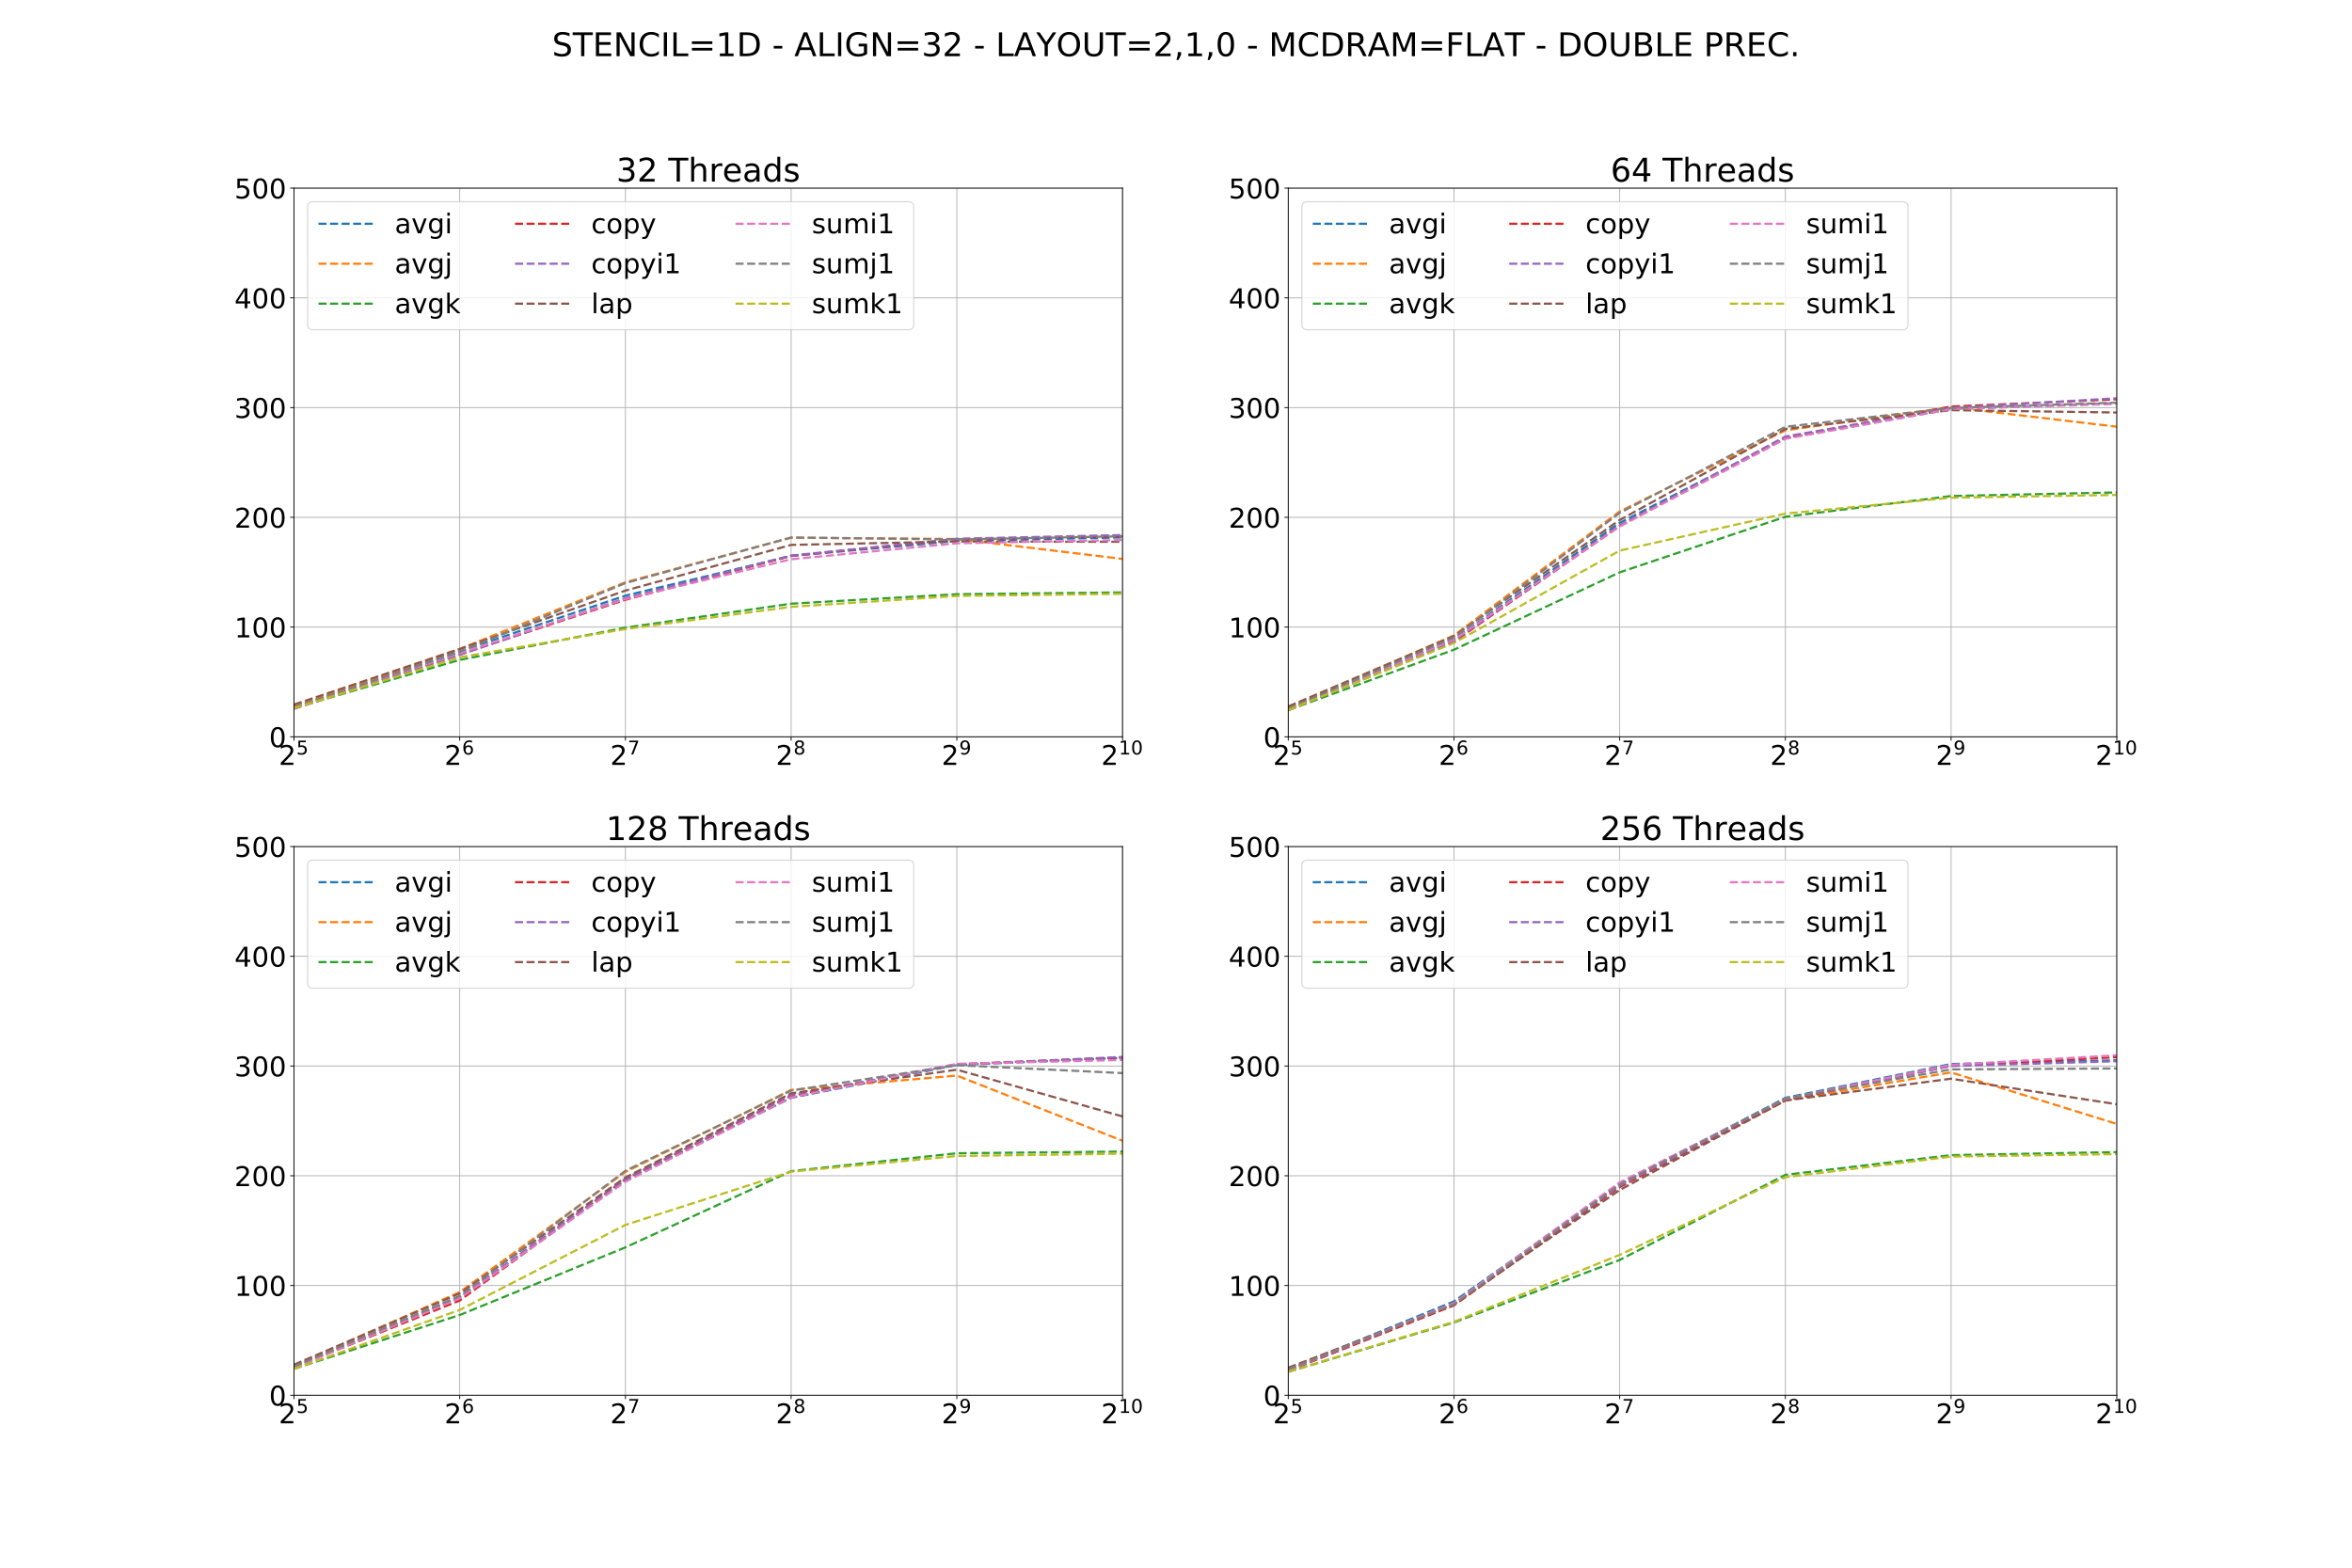 <?xml version="1.0" encoding="utf-8" standalone="no"?>
<!DOCTYPE svg PUBLIC "-//W3C//DTD SVG 1.1//EN"
  "http://www.w3.org/Graphics/SVG/1.1/DTD/svg11.dtd">
<!-- Created with matplotlib (http://matplotlib.org/) -->
<svg height="1440pt" version="1.1" viewBox="0 0 2160 1440" width="2160pt" xmlns="http://www.w3.org/2000/svg" xmlns:xlink="http://www.w3.org/1999/xlink">
 <defs>
  <style type="text/css">
*{stroke-linecap:butt;stroke-linejoin:round;}
  </style>
 </defs>
 <g id="figure_1">
  <g id="patch_1">
   <path d="M 0 1440 
L 2160 1440 
L 2160 0 
L 0 0 
z
" style="fill:#ffffff;"/>
  </g>
  <g id="axes_1">
   <g id="patch_2">
    <path d="M 270 676.8 
L 1030.909 676.8 
L 1030.909 172.8 
L 270 172.8 
z
" style="fill:#ffffff;"/>
   </g>
   <g id="matplotlib.axis_1">
    <g id="xtick_1">
     <g id="line2d_1">
      <path clip-path="url(#p7d55bb0fc4)" d="M 270 676.8 
L 270 172.8 
" style="fill:none;stroke:#b0b0b0;stroke-linecap:square;stroke-width:0.8;"/>
     </g>
     <g id="line2d_2">
      <defs>
       <path d="M 0 0 
L 0 3.5 
" id="mfd1d8be810" style="stroke:#000000;stroke-width:0.8;"/>
      </defs>
      <g>
       <use style="stroke:#000000;stroke-width:0.8;" x="270" xlink:href="#mfd1d8be810" y="676.8"/>
      </g>
     </g>
     <g id="text_1">
      <!-- $\mathdefault{2^{5}}$ -->
      <defs>
       <path d="M 19.188 8.297 
L 53.609 8.297 
L 53.609 0 
L 7.328 0 
L 7.328 8.297 
Q 12.938 14.109 22.625 23.891 
Q 32.328 33.688 34.812 36.531 
Q 39.547 41.844 41.422 45.531 
Q 43.312 49.219 43.312 52.781 
Q 43.312 58.594 39.234 62.25 
Q 35.156 65.922 28.609 65.922 
Q 23.969 65.922 18.812 64.312 
Q 13.672 62.703 7.812 59.422 
L 7.812 69.391 
Q 13.766 71.781 18.938 73 
Q 24.125 74.219 28.422 74.219 
Q 39.75 74.219 46.484 68.547 
Q 53.219 62.891 53.219 53.422 
Q 53.219 48.922 51.531 44.891 
Q 49.859 40.875 45.406 35.406 
Q 44.188 33.984 37.641 27.219 
Q 31.109 20.453 19.188 8.297 
z
" id="DejaVuSans-32"/>
       <path d="M 10.797 72.906 
L 49.516 72.906 
L 49.516 64.594 
L 19.828 64.594 
L 19.828 46.734 
Q 21.969 47.469 24.109 47.828 
Q 26.266 48.188 28.422 48.188 
Q 40.625 48.188 47.75 41.5 
Q 54.891 34.812 54.891 23.391 
Q 54.891 11.625 47.562 5.094 
Q 40.234 -1.422 26.906 -1.422 
Q 22.312 -1.422 17.547 -0.641 
Q 12.797 0.141 7.719 1.703 
L 7.719 11.625 
Q 12.109 9.234 16.797 8.062 
Q 21.484 6.891 26.703 6.891 
Q 35.156 6.891 40.078 11.328 
Q 45.016 15.766 45.016 23.391 
Q 45.016 31 40.078 35.438 
Q 35.156 39.891 26.703 39.891 
Q 22.75 39.891 18.812 39.016 
Q 14.891 38.141 10.797 36.281 
z
" id="DejaVuSans-35"/>
      </defs>
      <g transform="translate(256 702.796)scale(0.25 -0.25)">
       <use transform="translate(0 0.684)" xlink:href="#DejaVuSans-32"/>
       <use transform="translate(64.58 38.966)scale(0.7)" xlink:href="#DejaVuSans-35"/>
      </g>
     </g>
    </g>
    <g id="xtick_2">
     <g id="line2d_3">
      <path clip-path="url(#p7d55bb0fc4)" d="M 422.182 676.8 
L 422.182 172.8 
" style="fill:none;stroke:#b0b0b0;stroke-linecap:square;stroke-width:0.8;"/>
     </g>
     <g id="line2d_4">
      <g>
       <use style="stroke:#000000;stroke-width:0.8;" x="422.182" xlink:href="#mfd1d8be810" y="676.8"/>
      </g>
     </g>
     <g id="text_2">
      <!-- $\mathdefault{2^{6}}$ -->
      <defs>
       <path d="M 33.016 40.375 
Q 26.375 40.375 22.484 35.828 
Q 18.609 31.297 18.609 23.391 
Q 18.609 15.531 22.484 10.953 
Q 26.375 6.391 33.016 6.391 
Q 39.656 6.391 43.531 10.953 
Q 47.406 15.531 47.406 23.391 
Q 47.406 31.297 43.531 35.828 
Q 39.656 40.375 33.016 40.375 
z
M 52.594 71.297 
L 52.594 62.312 
Q 48.875 64.062 45.094 64.984 
Q 41.312 65.922 37.594 65.922 
Q 27.828 65.922 22.672 59.328 
Q 17.531 52.734 16.797 39.406 
Q 19.672 43.656 24.016 45.922 
Q 28.375 48.188 33.594 48.188 
Q 44.578 48.188 50.953 41.516 
Q 57.328 34.859 57.328 23.391 
Q 57.328 12.156 50.688 5.359 
Q 44.047 -1.422 33.016 -1.422 
Q 20.359 -1.422 13.672 8.266 
Q 6.984 17.969 6.984 36.375 
Q 6.984 53.656 15.188 63.938 
Q 23.391 74.219 37.203 74.219 
Q 40.922 74.219 44.703 73.484 
Q 48.484 72.75 52.594 71.297 
z
" id="DejaVuSans-36"/>
      </defs>
      <g transform="translate(408.182 702.796)scale(0.25 -0.25)">
       <use transform="translate(0 0.766)" xlink:href="#DejaVuSans-32"/>
       <use transform="translate(64.58 39.047)scale(0.7)" xlink:href="#DejaVuSans-36"/>
      </g>
     </g>
    </g>
    <g id="xtick_3">
     <g id="line2d_5">
      <path clip-path="url(#p7d55bb0fc4)" d="M 574.364 676.8 
L 574.364 172.8 
" style="fill:none;stroke:#b0b0b0;stroke-linecap:square;stroke-width:0.8;"/>
     </g>
     <g id="line2d_6">
      <g>
       <use style="stroke:#000000;stroke-width:0.8;" x="574.364" xlink:href="#mfd1d8be810" y="676.8"/>
      </g>
     </g>
     <g id="text_3">
      <!-- $\mathdefault{2^{7}}$ -->
      <defs>
       <path d="M 8.203 72.906 
L 55.078 72.906 
L 55.078 68.703 
L 28.609 0 
L 18.312 0 
L 43.219 64.594 
L 8.203 64.594 
z
" id="DejaVuSans-37"/>
      </defs>
      <g transform="translate(560.364 702.796)scale(0.25 -0.25)">
       <use transform="translate(0 0.684)" xlink:href="#DejaVuSans-32"/>
       <use transform="translate(64.58 38.966)scale(0.7)" xlink:href="#DejaVuSans-37"/>
      </g>
     </g>
    </g>
    <g id="xtick_4">
     <g id="line2d_7">
      <path clip-path="url(#p7d55bb0fc4)" d="M 726.545 676.8 
L 726.545 172.8 
" style="fill:none;stroke:#b0b0b0;stroke-linecap:square;stroke-width:0.8;"/>
     </g>
     <g id="line2d_8">
      <g>
       <use style="stroke:#000000;stroke-width:0.8;" x="726.545" xlink:href="#mfd1d8be810" y="676.8"/>
      </g>
     </g>
     <g id="text_4">
      <!-- $\mathdefault{2^{8}}$ -->
      <defs>
       <path d="M 31.781 34.625 
Q 24.75 34.625 20.719 30.859 
Q 16.703 27.094 16.703 20.516 
Q 16.703 13.922 20.719 10.156 
Q 24.75 6.391 31.781 6.391 
Q 38.812 6.391 42.859 10.172 
Q 46.922 13.969 46.922 20.516 
Q 46.922 27.094 42.891 30.859 
Q 38.875 34.625 31.781 34.625 
z
M 21.922 38.812 
Q 15.578 40.375 12.031 44.719 
Q 8.5 49.078 8.5 55.328 
Q 8.5 64.062 14.719 69.141 
Q 20.953 74.219 31.781 74.219 
Q 42.672 74.219 48.875 69.141 
Q 55.078 64.062 55.078 55.328 
Q 55.078 49.078 51.531 44.719 
Q 48 40.375 41.703 38.812 
Q 48.828 37.156 52.797 32.312 
Q 56.781 27.484 56.781 20.516 
Q 56.781 9.906 50.312 4.234 
Q 43.844 -1.422 31.781 -1.422 
Q 19.734 -1.422 13.25 4.234 
Q 6.781 9.906 6.781 20.516 
Q 6.781 27.484 10.781 32.312 
Q 14.797 37.156 21.922 38.812 
z
M 18.312 54.391 
Q 18.312 48.734 21.844 45.562 
Q 25.391 42.391 31.781 42.391 
Q 38.141 42.391 41.719 45.562 
Q 45.312 48.734 45.312 54.391 
Q 45.312 60.062 41.719 63.234 
Q 38.141 66.406 31.781 66.406 
Q 25.391 66.406 21.844 63.234 
Q 18.312 60.062 18.312 54.391 
z
" id="DejaVuSans-38"/>
      </defs>
      <g transform="translate(712.545 702.796)scale(0.25 -0.25)">
       <use transform="translate(0 0.766)" xlink:href="#DejaVuSans-32"/>
       <use transform="translate(64.58 39.047)scale(0.7)" xlink:href="#DejaVuSans-38"/>
      </g>
     </g>
    </g>
    <g id="xtick_5">
     <g id="line2d_9">
      <path clip-path="url(#p7d55bb0fc4)" d="M 878.727 676.8 
L 878.727 172.8 
" style="fill:none;stroke:#b0b0b0;stroke-linecap:square;stroke-width:0.8;"/>
     </g>
     <g id="line2d_10">
      <g>
       <use style="stroke:#000000;stroke-width:0.8;" x="878.727" xlink:href="#mfd1d8be810" y="676.8"/>
      </g>
     </g>
     <g id="text_5">
      <!-- $\mathdefault{2^{9}}$ -->
      <defs>
       <path d="M 10.984 1.516 
L 10.984 10.5 
Q 14.703 8.734 18.5 7.812 
Q 22.312 6.891 25.984 6.891 
Q 35.75 6.891 40.891 13.453 
Q 46.047 20.016 46.781 33.406 
Q 43.953 29.203 39.594 26.953 
Q 35.25 24.703 29.984 24.703 
Q 19.047 24.703 12.672 31.312 
Q 6.297 37.938 6.297 49.422 
Q 6.297 60.641 12.938 67.422 
Q 19.578 74.219 30.609 74.219 
Q 43.266 74.219 49.922 64.516 
Q 56.594 54.828 56.594 36.375 
Q 56.594 19.141 48.406 8.859 
Q 40.234 -1.422 26.422 -1.422 
Q 22.703 -1.422 18.891 -0.688 
Q 15.094 0.047 10.984 1.516 
z
M 30.609 32.422 
Q 37.25 32.422 41.125 36.953 
Q 45.016 41.5 45.016 49.422 
Q 45.016 57.281 41.125 61.844 
Q 37.25 66.406 30.609 66.406 
Q 23.969 66.406 20.094 61.844 
Q 16.219 57.281 16.219 49.422 
Q 16.219 41.5 20.094 36.953 
Q 23.969 32.422 30.609 32.422 
z
" id="DejaVuSans-39"/>
      </defs>
      <g transform="translate(864.727 702.796)scale(0.25 -0.25)">
       <use transform="translate(0 0.766)" xlink:href="#DejaVuSans-32"/>
       <use transform="translate(64.58 39.047)scale(0.7)" xlink:href="#DejaVuSans-39"/>
      </g>
     </g>
    </g>
    <g id="xtick_6">
     <g id="line2d_11">
      <path clip-path="url(#p7d55bb0fc4)" d="M 1030.909 676.8 
L 1030.909 172.8 
" style="fill:none;stroke:#b0b0b0;stroke-linecap:square;stroke-width:0.8;"/>
     </g>
     <g id="line2d_12">
      <g>
       <use style="stroke:#000000;stroke-width:0.8;" x="1030.909" xlink:href="#mfd1d8be810" y="676.8"/>
      </g>
     </g>
     <g id="text_6">
      <!-- $\mathdefault{2^{10}}$ -->
      <defs>
       <path d="M 12.406 8.297 
L 28.516 8.297 
L 28.516 63.922 
L 10.984 60.406 
L 10.984 69.391 
L 28.422 72.906 
L 38.281 72.906 
L 38.281 8.297 
L 54.391 8.297 
L 54.391 0 
L 12.406 0 
z
" id="DejaVuSans-31"/>
       <path d="M 31.781 66.406 
Q 24.172 66.406 20.328 58.906 
Q 16.5 51.422 16.5 36.375 
Q 16.5 21.391 20.328 13.891 
Q 24.172 6.391 31.781 6.391 
Q 39.453 6.391 43.281 13.891 
Q 47.125 21.391 47.125 36.375 
Q 47.125 51.422 43.281 58.906 
Q 39.453 66.406 31.781 66.406 
z
M 31.781 74.219 
Q 44.047 74.219 50.516 64.516 
Q 56.984 54.828 56.984 36.375 
Q 56.984 17.969 50.516 8.266 
Q 44.047 -1.422 31.781 -1.422 
Q 19.531 -1.422 13.062 8.266 
Q 6.594 17.969 6.594 36.375 
Q 6.594 54.828 13.062 64.516 
Q 19.531 74.219 31.781 74.219 
z
" id="DejaVuSans-30"/>
      </defs>
      <g transform="translate(1011.284 702.796)scale(0.25 -0.25)">
       <use transform="translate(0 0.766)" xlink:href="#DejaVuSans-32"/>
       <use transform="translate(64.58 39.047)scale(0.7)" xlink:href="#DejaVuSans-31"/>
       <use transform="translate(109.116 39.047)scale(0.7)" xlink:href="#DejaVuSans-30"/>
      </g>
     </g>
    </g>
   </g>
   <g id="matplotlib.axis_2">
    <g id="ytick_1">
     <g id="line2d_13">
      <path clip-path="url(#p7d55bb0fc4)" d="M 270 676.8 
L 1030.909 676.8 
" style="fill:none;stroke:#b0b0b0;stroke-linecap:square;stroke-width:0.8;"/>
     </g>
     <g id="line2d_14">
      <defs>
       <path d="M 0 0 
L -3.5 0 
" id="m900ae34fc7" style="stroke:#000000;stroke-width:0.8;"/>
      </defs>
      <g>
       <use style="stroke:#000000;stroke-width:0.8;" x="270" xlink:href="#m900ae34fc7" y="676.8"/>
      </g>
     </g>
     <g id="text_7">
      <!-- 0 -->
      <g transform="translate(247.094 686.298)scale(0.25 -0.25)">
       <use xlink:href="#DejaVuSans-30"/>
      </g>
     </g>
    </g>
    <g id="ytick_2">
     <g id="line2d_15">
      <path clip-path="url(#p7d55bb0fc4)" d="M 270 576 
L 1030.909 576 
" style="fill:none;stroke:#b0b0b0;stroke-linecap:square;stroke-width:0.8;"/>
     </g>
     <g id="line2d_16">
      <g>
       <use style="stroke:#000000;stroke-width:0.8;" x="270" xlink:href="#m900ae34fc7" y="576"/>
      </g>
     </g>
     <g id="text_8">
      <!-- 100 -->
      <g transform="translate(215.281 585.498)scale(0.25 -0.25)">
       <use xlink:href="#DejaVuSans-31"/>
       <use x="63.623" xlink:href="#DejaVuSans-30"/>
       <use x="127.246" xlink:href="#DejaVuSans-30"/>
      </g>
     </g>
    </g>
    <g id="ytick_3">
     <g id="line2d_17">
      <path clip-path="url(#p7d55bb0fc4)" d="M 270 475.2 
L 1030.909 475.2 
" style="fill:none;stroke:#b0b0b0;stroke-linecap:square;stroke-width:0.8;"/>
     </g>
     <g id="line2d_18">
      <g>
       <use style="stroke:#000000;stroke-width:0.8;" x="270" xlink:href="#m900ae34fc7" y="475.2"/>
      </g>
     </g>
     <g id="text_9">
      <!-- 200 -->
      <g transform="translate(215.281 484.698)scale(0.25 -0.25)">
       <use xlink:href="#DejaVuSans-32"/>
       <use x="63.623" xlink:href="#DejaVuSans-30"/>
       <use x="127.246" xlink:href="#DejaVuSans-30"/>
      </g>
     </g>
    </g>
    <g id="ytick_4">
     <g id="line2d_19">
      <path clip-path="url(#p7d55bb0fc4)" d="M 270 374.4 
L 1030.909 374.4 
" style="fill:none;stroke:#b0b0b0;stroke-linecap:square;stroke-width:0.8;"/>
     </g>
     <g id="line2d_20">
      <g>
       <use style="stroke:#000000;stroke-width:0.8;" x="270" xlink:href="#m900ae34fc7" y="374.4"/>
      </g>
     </g>
     <g id="text_10">
      <!-- 300 -->
      <defs>
       <path d="M 40.578 39.312 
Q 47.656 37.797 51.625 33 
Q 55.609 28.219 55.609 21.188 
Q 55.609 10.406 48.188 4.484 
Q 40.766 -1.422 27.094 -1.422 
Q 22.516 -1.422 17.656 -0.516 
Q 12.797 0.391 7.625 2.203 
L 7.625 11.719 
Q 11.719 9.328 16.594 8.109 
Q 21.484 6.891 26.812 6.891 
Q 36.078 6.891 40.938 10.547 
Q 45.797 14.203 45.797 21.188 
Q 45.797 27.641 41.281 31.266 
Q 36.766 34.906 28.719 34.906 
L 20.219 34.906 
L 20.219 43.016 
L 29.109 43.016 
Q 36.375 43.016 40.234 45.922 
Q 44.094 48.828 44.094 54.297 
Q 44.094 59.906 40.109 62.906 
Q 36.141 65.922 28.719 65.922 
Q 24.656 65.922 20.016 65.031 
Q 15.375 64.156 9.812 62.312 
L 9.812 71.094 
Q 15.438 72.656 20.344 73.438 
Q 25.25 74.219 29.594 74.219 
Q 40.828 74.219 47.359 69.109 
Q 53.906 64.016 53.906 55.328 
Q 53.906 49.266 50.438 45.094 
Q 46.969 40.922 40.578 39.312 
z
" id="DejaVuSans-33"/>
      </defs>
      <g transform="translate(215.281 383.898)scale(0.25 -0.25)">
       <use xlink:href="#DejaVuSans-33"/>
       <use x="63.623" xlink:href="#DejaVuSans-30"/>
       <use x="127.246" xlink:href="#DejaVuSans-30"/>
      </g>
     </g>
    </g>
    <g id="ytick_5">
     <g id="line2d_21">
      <path clip-path="url(#p7d55bb0fc4)" d="M 270 273.6 
L 1030.909 273.6 
" style="fill:none;stroke:#b0b0b0;stroke-linecap:square;stroke-width:0.8;"/>
     </g>
     <g id="line2d_22">
      <g>
       <use style="stroke:#000000;stroke-width:0.8;" x="270" xlink:href="#m900ae34fc7" y="273.6"/>
      </g>
     </g>
     <g id="text_11">
      <!-- 400 -->
      <defs>
       <path d="M 37.797 64.312 
L 12.891 25.391 
L 37.797 25.391 
z
M 35.203 72.906 
L 47.609 72.906 
L 47.609 25.391 
L 58.016 25.391 
L 58.016 17.188 
L 47.609 17.188 
L 47.609 0 
L 37.797 0 
L 37.797 17.188 
L 4.891 17.188 
L 4.891 26.703 
z
" id="DejaVuSans-34"/>
      </defs>
      <g transform="translate(215.281 283.098)scale(0.25 -0.25)">
       <use xlink:href="#DejaVuSans-34"/>
       <use x="63.623" xlink:href="#DejaVuSans-30"/>
       <use x="127.246" xlink:href="#DejaVuSans-30"/>
      </g>
     </g>
    </g>
    <g id="ytick_6">
     <g id="line2d_23">
      <path clip-path="url(#p7d55bb0fc4)" d="M 270 172.8 
L 1030.909 172.8 
" style="fill:none;stroke:#b0b0b0;stroke-linecap:square;stroke-width:0.8;"/>
     </g>
     <g id="line2d_24">
      <g>
       <use style="stroke:#000000;stroke-width:0.8;" x="270" xlink:href="#m900ae34fc7" y="172.8"/>
      </g>
     </g>
     <g id="text_12">
      <!-- 500 -->
      <g transform="translate(215.281 182.298)scale(0.25 -0.25)">
       <use xlink:href="#DejaVuSans-35"/>
       <use x="63.623" xlink:href="#DejaVuSans-30"/>
       <use x="127.246" xlink:href="#DejaVuSans-30"/>
      </g>
     </g>
    </g>
   </g>
   <g id="line2d_25">
    <path clip-path="url(#p7d55bb0fc4)" d="M 270 649.038 
L 422.182 598.191 
L 574.364 547.114 
L 726.545 510.641 
L 878.727 496.89 
L 1030.909 493.68 
" style="fill:none;stroke:#1f77b4;stroke-dasharray:7.4,3.2;stroke-dashoffset:0;stroke-width:2;"/>
   </g>
   <g id="line2d_26">
    <path clip-path="url(#p7d55bb0fc4)" d="M 270 648.982 
L 422.182 596.084 
L 574.364 534.819 
L 726.545 493.906 
L 878.727 495.062 
L 1030.909 513.383 
" style="fill:none;stroke:#ff7f0e;stroke-dasharray:7.4,3.2;stroke-dashoffset:0;stroke-width:2;"/>
   </g>
   <g id="line2d_27">
    <path clip-path="url(#p7d55bb0fc4)" d="M 270 650.352 
L 422.182 606.153 
L 574.364 576.535 
L 726.545 554.519 
L 878.727 545.808 
L 1030.909 544.163 
" style="fill:none;stroke:#2ca02c;stroke-dasharray:7.4,3.2;stroke-dashoffset:0;stroke-width:2;"/>
   </g>
   <g id="line2d_28">
    <path clip-path="url(#p7d55bb0fc4)" d="M 270 650.768 
L 422.182 601.147 
L 574.364 550.911 
L 726.545 510.627 
L 878.727 495.318 
L 1030.909 492.368 
" style="fill:none;stroke:#d62728;stroke-dasharray:7.4,3.2;stroke-dashoffset:0;stroke-width:2;"/>
   </g>
   <g id="line2d_29">
    <path clip-path="url(#p7d55bb0fc4)" d="M 270 651.06 
L 422.182 601.562 
L 574.364 549.413 
L 726.545 510.311 
L 878.727 494.855 
L 1030.909 491.439 
" style="fill:none;stroke:#9467bd;stroke-dasharray:7.4,3.2;stroke-dashoffset:0;stroke-width:2;"/>
   </g>
   <g id="line2d_30">
    <path clip-path="url(#p7d55bb0fc4)" d="M 270 647.175 
L 422.182 596.108 
L 574.364 542.503 
L 726.545 500.52 
L 878.727 497.395 
L 1030.909 497.681 
" style="fill:none;stroke:#8c564b;stroke-dasharray:7.4,3.2;stroke-dashoffset:0;stroke-width:2;"/>
   </g>
   <g id="line2d_31">
    <path clip-path="url(#p7d55bb0fc4)" d="M 270 649.776 
L 422.182 600.126 
L 574.364 550.269 
L 726.545 513.703 
L 878.727 499.03 
L 1030.909 496.047 
" style="fill:none;stroke:#e377c2;stroke-dasharray:7.4,3.2;stroke-dashoffset:0;stroke-width:2;"/>
   </g>
   <g id="line2d_32">
    <path clip-path="url(#p7d55bb0fc4)" d="M 270 649.72 
L 422.182 598.78 
L 574.364 535.586 
L 726.545 493.7 
L 878.727 495.543 
L 1030.909 492.603 
" style="fill:none;stroke:#7f7f7f;stroke-dasharray:7.4,3.2;stroke-dashoffset:0;stroke-width:2;"/>
   </g>
   <g id="line2d_33">
    <path clip-path="url(#p7d55bb0fc4)" d="M 270 650.51 
L 422.182 603.792 
L 574.364 577.821 
L 726.545 557.41 
L 878.727 547.413 
L 1030.909 545.45 
" style="fill:none;stroke:#bcbd22;stroke-dasharray:7.4,3.2;stroke-dashoffset:0;stroke-width:2;"/>
   </g>
   <g id="patch_3">
    <path d="M 270 676.8 
L 270 172.8 
" style="fill:none;stroke:#000000;stroke-linecap:square;stroke-linejoin:miter;stroke-width:0.8;"/>
   </g>
   <g id="patch_4">
    <path d="M 1030.909 676.8 
L 1030.909 172.8 
" style="fill:none;stroke:#000000;stroke-linecap:square;stroke-linejoin:miter;stroke-width:0.8;"/>
   </g>
   <g id="patch_5">
    <path d="M 270 676.8 
L 1030.909 676.8 
" style="fill:none;stroke:#000000;stroke-linecap:square;stroke-linejoin:miter;stroke-width:0.8;"/>
   </g>
   <g id="patch_6">
    <path d="M 270 172.8 
L 1030.909 172.8 
" style="fill:none;stroke:#000000;stroke-linecap:square;stroke-linejoin:miter;stroke-width:0.8;"/>
   </g>
   <g id="text_13">
    <!-- 32 Threads -->
    <defs>
     <path id="DejaVuSans-20"/>
     <path d="M -0.297 72.906 
L 61.375 72.906 
L 61.375 64.594 
L 35.5 64.594 
L 35.5 0 
L 25.594 0 
L 25.594 64.594 
L -0.297 64.594 
z
" id="DejaVuSans-54"/>
     <path d="M 54.891 33.016 
L 54.891 0 
L 45.906 0 
L 45.906 32.719 
Q 45.906 40.484 42.875 44.328 
Q 39.844 48.188 33.797 48.188 
Q 26.516 48.188 22.312 43.547 
Q 18.109 38.922 18.109 30.906 
L 18.109 0 
L 9.078 0 
L 9.078 75.984 
L 18.109 75.984 
L 18.109 46.188 
Q 21.344 51.125 25.703 53.562 
Q 30.078 56 35.797 56 
Q 45.219 56 50.047 50.172 
Q 54.891 44.344 54.891 33.016 
z
" id="DejaVuSans-68"/>
     <path d="M 41.109 46.297 
Q 39.594 47.172 37.812 47.578 
Q 36.031 48 33.891 48 
Q 26.266 48 22.188 43.047 
Q 18.109 38.094 18.109 28.812 
L 18.109 0 
L 9.078 0 
L 9.078 54.688 
L 18.109 54.688 
L 18.109 46.188 
Q 20.953 51.172 25.484 53.578 
Q 30.031 56 36.531 56 
Q 37.453 56 38.578 55.875 
Q 39.703 55.766 41.062 55.516 
z
" id="DejaVuSans-72"/>
     <path d="M 56.203 29.594 
L 56.203 25.203 
L 14.891 25.203 
Q 15.484 15.922 20.484 11.062 
Q 25.484 6.203 34.422 6.203 
Q 39.594 6.203 44.453 7.469 
Q 49.312 8.734 54.109 11.281 
L 54.109 2.781 
Q 49.266 0.734 44.188 -0.344 
Q 39.109 -1.422 33.891 -1.422 
Q 20.797 -1.422 13.156 6.188 
Q 5.516 13.812 5.516 26.812 
Q 5.516 40.234 12.766 48.109 
Q 20.016 56 32.328 56 
Q 43.359 56 49.781 48.891 
Q 56.203 41.797 56.203 29.594 
z
M 47.219 32.234 
Q 47.125 39.594 43.094 43.984 
Q 39.062 48.391 32.422 48.391 
Q 24.906 48.391 20.391 44.141 
Q 15.875 39.891 15.188 32.172 
z
" id="DejaVuSans-65"/>
     <path d="M 34.281 27.484 
Q 23.391 27.484 19.188 25 
Q 14.984 22.516 14.984 16.5 
Q 14.984 11.719 18.141 8.906 
Q 21.297 6.109 26.703 6.109 
Q 34.188 6.109 38.703 11.406 
Q 43.219 16.703 43.219 25.484 
L 43.219 27.484 
z
M 52.203 31.203 
L 52.203 0 
L 43.219 0 
L 43.219 8.297 
Q 40.141 3.328 35.547 0.953 
Q 30.953 -1.422 24.312 -1.422 
Q 15.922 -1.422 10.953 3.297 
Q 6 8.016 6 15.922 
Q 6 25.141 12.172 29.828 
Q 18.359 34.516 30.609 34.516 
L 43.219 34.516 
L 43.219 35.406 
Q 43.219 41.609 39.141 45 
Q 35.062 48.391 27.688 48.391 
Q 23 48.391 18.547 47.266 
Q 14.109 46.141 10.016 43.891 
L 10.016 52.203 
Q 14.938 54.109 19.578 55.047 
Q 24.219 56 28.609 56 
Q 40.484 56 46.344 49.844 
Q 52.203 43.703 52.203 31.203 
z
" id="DejaVuSans-61"/>
     <path d="M 45.406 46.391 
L 45.406 75.984 
L 54.391 75.984 
L 54.391 0 
L 45.406 0 
L 45.406 8.203 
Q 42.578 3.328 38.25 0.953 
Q 33.938 -1.422 27.875 -1.422 
Q 17.969 -1.422 11.734 6.484 
Q 5.516 14.406 5.516 27.297 
Q 5.516 40.188 11.734 48.094 
Q 17.969 56 27.875 56 
Q 33.938 56 38.25 53.625 
Q 42.578 51.266 45.406 46.391 
z
M 14.797 27.297 
Q 14.797 17.391 18.875 11.75 
Q 22.953 6.109 30.078 6.109 
Q 37.203 6.109 41.297 11.75 
Q 45.406 17.391 45.406 27.297 
Q 45.406 37.203 41.297 42.844 
Q 37.203 48.484 30.078 48.484 
Q 22.953 48.484 18.875 42.844 
Q 14.797 37.203 14.797 27.297 
z
" id="DejaVuSans-64"/>
     <path d="M 44.281 53.078 
L 44.281 44.578 
Q 40.484 46.531 36.375 47.5 
Q 32.281 48.484 27.875 48.484 
Q 21.188 48.484 17.844 46.438 
Q 14.5 44.391 14.5 40.281 
Q 14.5 37.156 16.891 35.375 
Q 19.281 33.594 26.516 31.984 
L 29.594 31.297 
Q 39.156 29.25 43.188 25.516 
Q 47.219 21.781 47.219 15.094 
Q 47.219 7.469 41.188 3.016 
Q 35.156 -1.422 24.609 -1.422 
Q 20.219 -1.422 15.453 -0.562 
Q 10.688 0.297 5.422 2 
L 5.422 11.281 
Q 10.406 8.688 15.234 7.391 
Q 20.062 6.109 24.812 6.109 
Q 31.156 6.109 34.562 8.281 
Q 37.984 10.453 37.984 14.406 
Q 37.984 18.062 35.516 20.016 
Q 33.062 21.969 24.703 23.781 
L 21.578 24.516 
Q 13.234 26.266 9.516 29.906 
Q 5.812 33.547 5.812 39.891 
Q 5.812 47.609 11.281 51.797 
Q 16.75 56 26.812 56 
Q 31.781 56 36.172 55.266 
Q 40.578 54.547 44.281 53.078 
z
" id="DejaVuSans-73"/>
    </defs>
    <g transform="translate(566.012 166.8)scale(0.3 -0.3)">
     <use xlink:href="#DejaVuSans-33"/>
     <use x="63.623" xlink:href="#DejaVuSans-32"/>
     <use x="127.246" xlink:href="#DejaVuSans-20"/>
     <use x="159.033" xlink:href="#DejaVuSans-54"/>
     <use x="220.117" xlink:href="#DejaVuSans-68"/>
     <use x="283.496" xlink:href="#DejaVuSans-72"/>
     <use x="324.578" xlink:href="#DejaVuSans-65"/>
     <use x="386.102" xlink:href="#DejaVuSans-61"/>
     <use x="447.381" xlink:href="#DejaVuSans-64"/>
     <use x="510.857" xlink:href="#DejaVuSans-73"/>
    </g>
   </g>
   <g id="legend_1">
    <g id="patch_7">
     <path d="M 287.5 302.886 
L 834.129 302.886 
Q 839.129 302.886 839.129 297.886 
L 839.129 190.3 
Q 839.129 185.3 834.129 185.3 
L 287.5 185.3 
Q 282.5 185.3 282.5 190.3 
L 282.5 297.886 
Q 282.5 302.886 287.5 302.886 
z
" style="fill:#ffffff;opacity:0.8;stroke:#cccccc;stroke-linejoin:miter;"/>
    </g>
    <g id="line2d_34">
     <path d="M 292.5 205.546 
L 342.5 205.546 
" style="fill:none;stroke:#1f77b4;stroke-dasharray:7.4,3.2;stroke-dashoffset:0;stroke-width:2;"/>
    </g>
    <g id="line2d_35"/>
    <g id="text_14">
     <!-- avgi -->
     <defs>
      <path d="M 2.984 54.688 
L 12.5 54.688 
L 29.594 8.797 
L 46.688 54.688 
L 56.203 54.688 
L 35.688 0 
L 23.484 0 
z
" id="DejaVuSans-76"/>
      <path d="M 45.406 27.984 
Q 45.406 37.75 41.375 43.109 
Q 37.359 48.484 30.078 48.484 
Q 22.859 48.484 18.828 43.109 
Q 14.797 37.75 14.797 27.984 
Q 14.797 18.266 18.828 12.891 
Q 22.859 7.516 30.078 7.516 
Q 37.359 7.516 41.375 12.891 
Q 45.406 18.266 45.406 27.984 
z
M 54.391 6.781 
Q 54.391 -7.172 48.188 -13.984 
Q 42 -20.797 29.203 -20.797 
Q 24.469 -20.797 20.266 -20.094 
Q 16.062 -19.391 12.109 -17.922 
L 12.109 -9.188 
Q 16.062 -11.328 19.922 -12.344 
Q 23.781 -13.375 27.781 -13.375 
Q 36.625 -13.375 41.016 -8.766 
Q 45.406 -4.156 45.406 5.172 
L 45.406 9.625 
Q 42.625 4.781 38.281 2.391 
Q 33.938 0 27.875 0 
Q 17.828 0 11.672 7.656 
Q 5.516 15.328 5.516 27.984 
Q 5.516 40.672 11.672 48.328 
Q 17.828 56 27.875 56 
Q 33.938 56 38.281 53.609 
Q 42.625 51.219 45.406 46.391 
L 45.406 54.688 
L 54.391 54.688 
z
" id="DejaVuSans-67"/>
      <path d="M 9.422 54.688 
L 18.406 54.688 
L 18.406 0 
L 9.422 0 
z
M 9.422 75.984 
L 18.406 75.984 
L 18.406 64.594 
L 9.422 64.594 
z
" id="DejaVuSans-69"/>
     </defs>
     <g transform="translate(362.5 214.296)scale(0.25 -0.25)">
      <use xlink:href="#DejaVuSans-61"/>
      <use x="61.279" xlink:href="#DejaVuSans-76"/>
      <use x="120.459" xlink:href="#DejaVuSans-67"/>
      <use x="183.936" xlink:href="#DejaVuSans-69"/>
     </g>
    </g>
    <g id="line2d_36">
     <path d="M 292.5 242.241 
L 342.5 242.241 
" style="fill:none;stroke:#ff7f0e;stroke-dasharray:7.4,3.2;stroke-dashoffset:0;stroke-width:2;"/>
    </g>
    <g id="line2d_37"/>
    <g id="text_15">
     <!-- avgj -->
     <defs>
      <path d="M 9.422 54.688 
L 18.406 54.688 
L 18.406 -0.984 
Q 18.406 -11.422 14.422 -16.109 
Q 10.453 -20.797 1.609 -20.797 
L -1.812 -20.797 
L -1.812 -13.188 
L 0.594 -13.188 
Q 5.719 -13.188 7.562 -10.812 
Q 9.422 -8.453 9.422 -0.984 
z
M 9.422 75.984 
L 18.406 75.984 
L 18.406 64.594 
L 9.422 64.594 
z
" id="DejaVuSans-6a"/>
     </defs>
     <g transform="translate(362.5 250.991)scale(0.25 -0.25)">
      <use xlink:href="#DejaVuSans-61"/>
      <use x="61.279" xlink:href="#DejaVuSans-76"/>
      <use x="120.459" xlink:href="#DejaVuSans-67"/>
      <use x="183.936" xlink:href="#DejaVuSans-6a"/>
     </g>
    </g>
    <g id="line2d_38">
     <path d="M 292.5 278.937 
L 342.5 278.937 
" style="fill:none;stroke:#2ca02c;stroke-dasharray:7.4,3.2;stroke-dashoffset:0;stroke-width:2;"/>
    </g>
    <g id="line2d_39"/>
    <g id="text_16">
     <!-- avgk -->
     <defs>
      <path d="M 9.078 75.984 
L 18.109 75.984 
L 18.109 31.109 
L 44.922 54.688 
L 56.391 54.688 
L 27.391 29.109 
L 57.625 0 
L 45.906 0 
L 18.109 26.703 
L 18.109 0 
L 9.078 0 
z
" id="DejaVuSans-6b"/>
     </defs>
     <g transform="translate(362.5 287.687)scale(0.25 -0.25)">
      <use xlink:href="#DejaVuSans-61"/>
      <use x="61.279" xlink:href="#DejaVuSans-76"/>
      <use x="120.459" xlink:href="#DejaVuSans-67"/>
      <use x="183.936" xlink:href="#DejaVuSans-6b"/>
     </g>
    </g>
    <g id="line2d_40">
     <path d="M 472.965 205.546 
L 522.965 205.546 
" style="fill:none;stroke:#d62728;stroke-dasharray:7.4,3.2;stroke-dashoffset:0;stroke-width:2;"/>
    </g>
    <g id="line2d_41"/>
    <g id="text_17">
     <!-- copy -->
     <defs>
      <path d="M 48.781 52.594 
L 48.781 44.188 
Q 44.969 46.297 41.141 47.344 
Q 37.312 48.391 33.406 48.391 
Q 24.656 48.391 19.812 42.844 
Q 14.984 37.312 14.984 27.297 
Q 14.984 17.281 19.812 11.734 
Q 24.656 6.203 33.406 6.203 
Q 37.312 6.203 41.141 7.25 
Q 44.969 8.297 48.781 10.406 
L 48.781 2.094 
Q 45.016 0.344 40.984 -0.531 
Q 36.969 -1.422 32.422 -1.422 
Q 20.062 -1.422 12.781 6.344 
Q 5.516 14.109 5.516 27.297 
Q 5.516 40.672 12.859 48.328 
Q 20.219 56 33.016 56 
Q 37.156 56 41.109 55.141 
Q 45.062 54.297 48.781 52.594 
z
" id="DejaVuSans-63"/>
      <path d="M 30.609 48.391 
Q 23.391 48.391 19.188 42.75 
Q 14.984 37.109 14.984 27.297 
Q 14.984 17.484 19.156 11.844 
Q 23.344 6.203 30.609 6.203 
Q 37.797 6.203 41.984 11.859 
Q 46.188 17.531 46.188 27.297 
Q 46.188 37.016 41.984 42.703 
Q 37.797 48.391 30.609 48.391 
z
M 30.609 56 
Q 42.328 56 49.016 48.375 
Q 55.719 40.766 55.719 27.297 
Q 55.719 13.875 49.016 6.219 
Q 42.328 -1.422 30.609 -1.422 
Q 18.844 -1.422 12.172 6.219 
Q 5.516 13.875 5.516 27.297 
Q 5.516 40.766 12.172 48.375 
Q 18.844 56 30.609 56 
z
" id="DejaVuSans-6f"/>
      <path d="M 18.109 8.203 
L 18.109 -20.797 
L 9.078 -20.797 
L 9.078 54.688 
L 18.109 54.688 
L 18.109 46.391 
Q 20.953 51.266 25.266 53.625 
Q 29.594 56 35.594 56 
Q 45.562 56 51.781 48.094 
Q 58.016 40.188 58.016 27.297 
Q 58.016 14.406 51.781 6.484 
Q 45.562 -1.422 35.594 -1.422 
Q 29.594 -1.422 25.266 0.953 
Q 20.953 3.328 18.109 8.203 
z
M 48.688 27.297 
Q 48.688 37.203 44.609 42.844 
Q 40.531 48.484 33.406 48.484 
Q 26.266 48.484 22.188 42.844 
Q 18.109 37.203 18.109 27.297 
Q 18.109 17.391 22.188 11.75 
Q 26.266 6.109 33.406 6.109 
Q 40.531 6.109 44.609 11.75 
Q 48.688 17.391 48.688 27.297 
z
" id="DejaVuSans-70"/>
      <path d="M 32.172 -5.078 
Q 28.375 -14.844 24.75 -17.812 
Q 21.141 -20.797 15.094 -20.797 
L 7.906 -20.797 
L 7.906 -13.281 
L 13.188 -13.281 
Q 16.891 -13.281 18.938 -11.516 
Q 21 -9.766 23.484 -3.219 
L 25.094 0.875 
L 2.984 54.688 
L 12.5 54.688 
L 29.594 11.922 
L 46.688 54.688 
L 56.203 54.688 
z
" id="DejaVuSans-79"/>
     </defs>
     <g transform="translate(542.965 214.296)scale(0.25 -0.25)">
      <use xlink:href="#DejaVuSans-63"/>
      <use x="54.98" xlink:href="#DejaVuSans-6f"/>
      <use x="116.162" xlink:href="#DejaVuSans-70"/>
      <use x="179.639" xlink:href="#DejaVuSans-79"/>
     </g>
    </g>
    <g id="line2d_42">
     <path d="M 472.965 242.241 
L 522.965 242.241 
" style="fill:none;stroke:#9467bd;stroke-dasharray:7.4,3.2;stroke-dashoffset:0;stroke-width:2;"/>
    </g>
    <g id="line2d_43"/>
    <g id="text_18">
     <!-- copyi1 -->
     <g transform="translate(542.965 250.991)scale(0.25 -0.25)">
      <use xlink:href="#DejaVuSans-63"/>
      <use x="54.98" xlink:href="#DejaVuSans-6f"/>
      <use x="116.162" xlink:href="#DejaVuSans-70"/>
      <use x="179.639" xlink:href="#DejaVuSans-79"/>
      <use x="238.818" xlink:href="#DejaVuSans-69"/>
      <use x="266.602" xlink:href="#DejaVuSans-31"/>
     </g>
    </g>
    <g id="line2d_44">
     <path d="M 472.965 278.937 
L 522.965 278.937 
" style="fill:none;stroke:#8c564b;stroke-dasharray:7.4,3.2;stroke-dashoffset:0;stroke-width:2;"/>
    </g>
    <g id="line2d_45"/>
    <g id="text_19">
     <!-- lap -->
     <defs>
      <path d="M 9.422 75.984 
L 18.406 75.984 
L 18.406 0 
L 9.422 0 
z
" id="DejaVuSans-6c"/>
     </defs>
     <g transform="translate(542.965 287.687)scale(0.25 -0.25)">
      <use xlink:href="#DejaVuSans-6c"/>
      <use x="27.783" xlink:href="#DejaVuSans-61"/>
      <use x="89.062" xlink:href="#DejaVuSans-70"/>
     </g>
    </g>
    <g id="line2d_46">
     <path d="M 675.527 205.546 
L 725.527 205.546 
" style="fill:none;stroke:#e377c2;stroke-dasharray:7.4,3.2;stroke-dashoffset:0;stroke-width:2;"/>
    </g>
    <g id="line2d_47"/>
    <g id="text_20">
     <!-- sumi1 -->
     <defs>
      <path d="M 8.5 21.578 
L 8.5 54.688 
L 17.484 54.688 
L 17.484 21.922 
Q 17.484 14.156 20.5 10.266 
Q 23.531 6.391 29.594 6.391 
Q 36.859 6.391 41.078 11.031 
Q 45.312 15.672 45.312 23.688 
L 45.312 54.688 
L 54.297 54.688 
L 54.297 0 
L 45.312 0 
L 45.312 8.406 
Q 42.047 3.422 37.719 1 
Q 33.406 -1.422 27.688 -1.422 
Q 18.266 -1.422 13.375 4.438 
Q 8.5 10.297 8.5 21.578 
z
M 31.109 56 
z
" id="DejaVuSans-75"/>
      <path d="M 52 44.188 
Q 55.375 50.25 60.062 53.125 
Q 64.75 56 71.094 56 
Q 79.641 56 84.281 50.016 
Q 88.922 44.047 88.922 33.016 
L 88.922 0 
L 79.891 0 
L 79.891 32.719 
Q 79.891 40.578 77.094 44.375 
Q 74.312 48.188 68.609 48.188 
Q 61.625 48.188 57.562 43.547 
Q 53.516 38.922 53.516 30.906 
L 53.516 0 
L 44.484 0 
L 44.484 32.719 
Q 44.484 40.625 41.703 44.406 
Q 38.922 48.188 33.109 48.188 
Q 26.219 48.188 22.156 43.531 
Q 18.109 38.875 18.109 30.906 
L 18.109 0 
L 9.078 0 
L 9.078 54.688 
L 18.109 54.688 
L 18.109 46.188 
Q 21.188 51.219 25.484 53.609 
Q 29.781 56 35.688 56 
Q 41.656 56 45.828 52.969 
Q 50 49.953 52 44.188 
z
" id="DejaVuSans-6d"/>
     </defs>
     <g transform="translate(745.527 214.296)scale(0.25 -0.25)">
      <use xlink:href="#DejaVuSans-73"/>
      <use x="52.1" xlink:href="#DejaVuSans-75"/>
      <use x="115.479" xlink:href="#DejaVuSans-6d"/>
      <use x="212.891" xlink:href="#DejaVuSans-69"/>
      <use x="240.674" xlink:href="#DejaVuSans-31"/>
     </g>
    </g>
    <g id="line2d_48">
     <path d="M 675.527 242.241 
L 725.527 242.241 
" style="fill:none;stroke:#7f7f7f;stroke-dasharray:7.4,3.2;stroke-dashoffset:0;stroke-width:2;"/>
    </g>
    <g id="line2d_49"/>
    <g id="text_21">
     <!-- sumj1 -->
     <g transform="translate(745.527 250.991)scale(0.25 -0.25)">
      <use xlink:href="#DejaVuSans-73"/>
      <use x="52.1" xlink:href="#DejaVuSans-75"/>
      <use x="115.479" xlink:href="#DejaVuSans-6d"/>
      <use x="212.891" xlink:href="#DejaVuSans-6a"/>
      <use x="240.674" xlink:href="#DejaVuSans-31"/>
     </g>
    </g>
    <g id="line2d_50">
     <path d="M 675.527 278.937 
L 725.527 278.937 
" style="fill:none;stroke:#bcbd22;stroke-dasharray:7.4,3.2;stroke-dashoffset:0;stroke-width:2;"/>
    </g>
    <g id="line2d_51"/>
    <g id="text_22">
     <!-- sumk1 -->
     <g transform="translate(745.527 287.687)scale(0.25 -0.25)">
      <use xlink:href="#DejaVuSans-73"/>
      <use x="52.1" xlink:href="#DejaVuSans-75"/>
      <use x="115.479" xlink:href="#DejaVuSans-6d"/>
      <use x="212.891" xlink:href="#DejaVuSans-6b"/>
      <use x="270.801" xlink:href="#DejaVuSans-31"/>
     </g>
    </g>
   </g>
  </g>
  <g id="axes_2">
   <g id="patch_8">
    <path d="M 1183.091 676.8 
L 1944 676.8 
L 1944 172.8 
L 1183.091 172.8 
z
" style="fill:#ffffff;"/>
   </g>
   <g id="matplotlib.axis_3">
    <g id="xtick_7">
     <g id="line2d_52">
      <path clip-path="url(#p9d86096d5a)" d="M 1183.091 676.8 
L 1183.091 172.8 
" style="fill:none;stroke:#b0b0b0;stroke-linecap:square;stroke-width:0.8;"/>
     </g>
     <g id="line2d_53">
      <g>
       <use style="stroke:#000000;stroke-width:0.8;" x="1183.091" xlink:href="#mfd1d8be810" y="676.8"/>
      </g>
     </g>
     <g id="text_23">
      <!-- $\mathdefault{2^{5}}$ -->
      <g transform="translate(1169.091 702.796)scale(0.25 -0.25)">
       <use transform="translate(0 0.684)" xlink:href="#DejaVuSans-32"/>
       <use transform="translate(64.58 38.966)scale(0.7)" xlink:href="#DejaVuSans-35"/>
      </g>
     </g>
    </g>
    <g id="xtick_8">
     <g id="line2d_54">
      <path clip-path="url(#p9d86096d5a)" d="M 1335.273 676.8 
L 1335.273 172.8 
" style="fill:none;stroke:#b0b0b0;stroke-linecap:square;stroke-width:0.8;"/>
     </g>
     <g id="line2d_55">
      <g>
       <use style="stroke:#000000;stroke-width:0.8;" x="1335.273" xlink:href="#mfd1d8be810" y="676.8"/>
      </g>
     </g>
     <g id="text_24">
      <!-- $\mathdefault{2^{6}}$ -->
      <g transform="translate(1321.273 702.796)scale(0.25 -0.25)">
       <use transform="translate(0 0.766)" xlink:href="#DejaVuSans-32"/>
       <use transform="translate(64.58 39.047)scale(0.7)" xlink:href="#DejaVuSans-36"/>
      </g>
     </g>
    </g>
    <g id="xtick_9">
     <g id="line2d_56">
      <path clip-path="url(#p9d86096d5a)" d="M 1487.455 676.8 
L 1487.455 172.8 
" style="fill:none;stroke:#b0b0b0;stroke-linecap:square;stroke-width:0.8;"/>
     </g>
     <g id="line2d_57">
      <g>
       <use style="stroke:#000000;stroke-width:0.8;" x="1487.455" xlink:href="#mfd1d8be810" y="676.8"/>
      </g>
     </g>
     <g id="text_25">
      <!-- $\mathdefault{2^{7}}$ -->
      <g transform="translate(1473.455 702.796)scale(0.25 -0.25)">
       <use transform="translate(0 0.684)" xlink:href="#DejaVuSans-32"/>
       <use transform="translate(64.58 38.966)scale(0.7)" xlink:href="#DejaVuSans-37"/>
      </g>
     </g>
    </g>
    <g id="xtick_10">
     <g id="line2d_58">
      <path clip-path="url(#p9d86096d5a)" d="M 1639.636 676.8 
L 1639.636 172.8 
" style="fill:none;stroke:#b0b0b0;stroke-linecap:square;stroke-width:0.8;"/>
     </g>
     <g id="line2d_59">
      <g>
       <use style="stroke:#000000;stroke-width:0.8;" x="1639.636" xlink:href="#mfd1d8be810" y="676.8"/>
      </g>
     </g>
     <g id="text_26">
      <!-- $\mathdefault{2^{8}}$ -->
      <g transform="translate(1625.636 702.796)scale(0.25 -0.25)">
       <use transform="translate(0 0.766)" xlink:href="#DejaVuSans-32"/>
       <use transform="translate(64.58 39.047)scale(0.7)" xlink:href="#DejaVuSans-38"/>
      </g>
     </g>
    </g>
    <g id="xtick_11">
     <g id="line2d_60">
      <path clip-path="url(#p9d86096d5a)" d="M 1791.818 676.8 
L 1791.818 172.8 
" style="fill:none;stroke:#b0b0b0;stroke-linecap:square;stroke-width:0.8;"/>
     </g>
     <g id="line2d_61">
      <g>
       <use style="stroke:#000000;stroke-width:0.8;" x="1791.818" xlink:href="#mfd1d8be810" y="676.8"/>
      </g>
     </g>
     <g id="text_27">
      <!-- $\mathdefault{2^{9}}$ -->
      <g transform="translate(1777.818 702.796)scale(0.25 -0.25)">
       <use transform="translate(0 0.766)" xlink:href="#DejaVuSans-32"/>
       <use transform="translate(64.58 39.047)scale(0.7)" xlink:href="#DejaVuSans-39"/>
      </g>
     </g>
    </g>
    <g id="xtick_12">
     <g id="line2d_62">
      <path clip-path="url(#p9d86096d5a)" d="M 1944 676.8 
L 1944 172.8 
" style="fill:none;stroke:#b0b0b0;stroke-linecap:square;stroke-width:0.8;"/>
     </g>
     <g id="line2d_63">
      <g>
       <use style="stroke:#000000;stroke-width:0.8;" x="1944" xlink:href="#mfd1d8be810" y="676.8"/>
      </g>
     </g>
     <g id="text_28">
      <!-- $\mathdefault{2^{10}}$ -->
      <g transform="translate(1924.375 702.796)scale(0.25 -0.25)">
       <use transform="translate(0 0.766)" xlink:href="#DejaVuSans-32"/>
       <use transform="translate(64.58 39.047)scale(0.7)" xlink:href="#DejaVuSans-31"/>
       <use transform="translate(109.116 39.047)scale(0.7)" xlink:href="#DejaVuSans-30"/>
      </g>
     </g>
    </g>
   </g>
   <g id="matplotlib.axis_4">
    <g id="ytick_7">
     <g id="line2d_64">
      <path clip-path="url(#p9d86096d5a)" d="M 1183.091 676.8 
L 1944 676.8 
" style="fill:none;stroke:#b0b0b0;stroke-linecap:square;stroke-width:0.8;"/>
     </g>
     <g id="line2d_65">
      <g>
       <use style="stroke:#000000;stroke-width:0.8;" x="1183.091" xlink:href="#m900ae34fc7" y="676.8"/>
      </g>
     </g>
     <g id="text_29">
      <!-- 0 -->
      <g transform="translate(1160.185 686.298)scale(0.25 -0.25)">
       <use xlink:href="#DejaVuSans-30"/>
      </g>
     </g>
    </g>
    <g id="ytick_8">
     <g id="line2d_66">
      <path clip-path="url(#p9d86096d5a)" d="M 1183.091 576 
L 1944 576 
" style="fill:none;stroke:#b0b0b0;stroke-linecap:square;stroke-width:0.8;"/>
     </g>
     <g id="line2d_67">
      <g>
       <use style="stroke:#000000;stroke-width:0.8;" x="1183.091" xlink:href="#m900ae34fc7" y="576"/>
      </g>
     </g>
     <g id="text_30">
      <!-- 100 -->
      <g transform="translate(1128.372 585.498)scale(0.25 -0.25)">
       <use xlink:href="#DejaVuSans-31"/>
       <use x="63.623" xlink:href="#DejaVuSans-30"/>
       <use x="127.246" xlink:href="#DejaVuSans-30"/>
      </g>
     </g>
    </g>
    <g id="ytick_9">
     <g id="line2d_68">
      <path clip-path="url(#p9d86096d5a)" d="M 1183.091 475.2 
L 1944 475.2 
" style="fill:none;stroke:#b0b0b0;stroke-linecap:square;stroke-width:0.8;"/>
     </g>
     <g id="line2d_69">
      <g>
       <use style="stroke:#000000;stroke-width:0.8;" x="1183.091" xlink:href="#m900ae34fc7" y="475.2"/>
      </g>
     </g>
     <g id="text_31">
      <!-- 200 -->
      <g transform="translate(1128.372 484.698)scale(0.25 -0.25)">
       <use xlink:href="#DejaVuSans-32"/>
       <use x="63.623" xlink:href="#DejaVuSans-30"/>
       <use x="127.246" xlink:href="#DejaVuSans-30"/>
      </g>
     </g>
    </g>
    <g id="ytick_10">
     <g id="line2d_70">
      <path clip-path="url(#p9d86096d5a)" d="M 1183.091 374.4 
L 1944 374.4 
" style="fill:none;stroke:#b0b0b0;stroke-linecap:square;stroke-width:0.8;"/>
     </g>
     <g id="line2d_71">
      <g>
       <use style="stroke:#000000;stroke-width:0.8;" x="1183.091" xlink:href="#m900ae34fc7" y="374.4"/>
      </g>
     </g>
     <g id="text_32">
      <!-- 300 -->
      <g transform="translate(1128.372 383.898)scale(0.25 -0.25)">
       <use xlink:href="#DejaVuSans-33"/>
       <use x="63.623" xlink:href="#DejaVuSans-30"/>
       <use x="127.246" xlink:href="#DejaVuSans-30"/>
      </g>
     </g>
    </g>
    <g id="ytick_11">
     <g id="line2d_72">
      <path clip-path="url(#p9d86096d5a)" d="M 1183.091 273.6 
L 1944 273.6 
" style="fill:none;stroke:#b0b0b0;stroke-linecap:square;stroke-width:0.8;"/>
     </g>
     <g id="line2d_73">
      <g>
       <use style="stroke:#000000;stroke-width:0.8;" x="1183.091" xlink:href="#m900ae34fc7" y="273.6"/>
      </g>
     </g>
     <g id="text_33">
      <!-- 400 -->
      <g transform="translate(1128.372 283.098)scale(0.25 -0.25)">
       <use xlink:href="#DejaVuSans-34"/>
       <use x="63.623" xlink:href="#DejaVuSans-30"/>
       <use x="127.246" xlink:href="#DejaVuSans-30"/>
      </g>
     </g>
    </g>
    <g id="ytick_12">
     <g id="line2d_74">
      <path clip-path="url(#p9d86096d5a)" d="M 1183.091 172.8 
L 1944 172.8 
" style="fill:none;stroke:#b0b0b0;stroke-linecap:square;stroke-width:0.8;"/>
     </g>
     <g id="line2d_75">
      <g>
       <use style="stroke:#000000;stroke-width:0.8;" x="1183.091" xlink:href="#m900ae34fc7" y="172.8"/>
      </g>
     </g>
     <g id="text_34">
      <!-- 500 -->
      <g transform="translate(1128.372 182.298)scale(0.25 -0.25)">
       <use xlink:href="#DejaVuSans-35"/>
       <use x="63.623" xlink:href="#DejaVuSans-30"/>
       <use x="127.246" xlink:href="#DejaVuSans-30"/>
      </g>
     </g>
    </g>
   </g>
   <g id="line2d_76">
    <path clip-path="url(#p9d86096d5a)" d="M 1183.091 650.471 
L 1335.273 587.193 
L 1487.455 480.306 
L 1639.636 402.467 
L 1791.818 375.671 
L 1944 370.346 
" style="fill:none;stroke:#1f77b4;stroke-dasharray:7.4,3.2;stroke-dashoffset:0;stroke-width:2;"/>
   </g>
   <g id="line2d_77">
    <path clip-path="url(#p9d86096d5a)" d="M 1183.091 650.023 
L 1335.273 583.635 
L 1487.455 469.769 
L 1639.636 395.269 
L 1791.818 373.994 
L 1944 391.944 
" style="fill:none;stroke:#ff7f0e;stroke-dasharray:7.4,3.2;stroke-dashoffset:0;stroke-width:2;"/>
   </g>
   <g id="line2d_78">
    <path clip-path="url(#p9d86096d5a)" d="M 1183.091 652.299 
L 1335.273 596.799 
L 1487.455 525.722 
L 1639.636 474.706 
L 1791.818 455.616 
L 1944 452.315 
" style="fill:none;stroke:#2ca02c;stroke-dasharray:7.4,3.2;stroke-dashoffset:0;stroke-width:2;"/>
   </g>
   <g id="line2d_79">
    <path clip-path="url(#p9d86096d5a)" d="M 1183.091 652.199 
L 1335.273 589.513 
L 1487.455 482.872 
L 1639.636 402.111 
L 1791.818 373.404 
L 1944 366.826 
" style="fill:none;stroke:#d62728;stroke-dasharray:7.4,3.2;stroke-dashoffset:0;stroke-width:2;"/>
   </g>
   <g id="line2d_80">
    <path clip-path="url(#p9d86096d5a)" d="M 1183.091 652.28 
L 1335.273 588.46 
L 1487.455 482.85 
L 1639.636 400.93 
L 1791.818 374.667 
L 1944 365.804 
" style="fill:none;stroke:#9467bd;stroke-dasharray:7.4,3.2;stroke-dashoffset:0;stroke-width:2;"/>
   </g>
   <g id="line2d_81">
    <path clip-path="url(#p9d86096d5a)" d="M 1183.091 648.897 
L 1335.273 584.265 
L 1487.455 477.666 
L 1639.636 393.994 
L 1791.818 376.761 
L 1944 378.918 
" style="fill:none;stroke:#8c564b;stroke-dasharray:7.4,3.2;stroke-dashoffset:0;stroke-width:2;"/>
   </g>
   <g id="line2d_82">
    <path clip-path="url(#p9d86096d5a)" d="M 1183.091 651.652 
L 1335.273 587.506 
L 1487.455 483.655 
L 1639.636 403.095 
L 1791.818 375.743 
L 1944 371.034 
" style="fill:none;stroke:#e377c2;stroke-dasharray:7.4,3.2;stroke-dashoffset:0;stroke-width:2;"/>
   </g>
   <g id="line2d_83">
    <path clip-path="url(#p9d86096d5a)" d="M 1183.091 651.009 
L 1335.273 585.558 
L 1487.455 471.128 
L 1639.636 392.055 
L 1791.818 374.72 
L 1944 369.86 
" style="fill:none;stroke:#7f7f7f;stroke-dasharray:7.4,3.2;stroke-dashoffset:0;stroke-width:2;"/>
   </g>
   <g id="line2d_84">
    <path clip-path="url(#p9d86096d5a)" d="M 1183.091 652.194 
L 1335.273 590.596 
L 1487.455 505.789 
L 1639.636 471.761 
L 1791.818 457.163 
L 1944 454.606 
" style="fill:none;stroke:#bcbd22;stroke-dasharray:7.4,3.2;stroke-dashoffset:0;stroke-width:2;"/>
   </g>
   <g id="patch_9">
    <path d="M 1183.091 676.8 
L 1183.091 172.8 
" style="fill:none;stroke:#000000;stroke-linecap:square;stroke-linejoin:miter;stroke-width:0.8;"/>
   </g>
   <g id="patch_10">
    <path d="M 1944 676.8 
L 1944 172.8 
" style="fill:none;stroke:#000000;stroke-linecap:square;stroke-linejoin:miter;stroke-width:0.8;"/>
   </g>
   <g id="patch_11">
    <path d="M 1183.091 676.8 
L 1944 676.8 
" style="fill:none;stroke:#000000;stroke-linecap:square;stroke-linejoin:miter;stroke-width:0.8;"/>
   </g>
   <g id="patch_12">
    <path d="M 1183.091 172.8 
L 1944 172.8 
" style="fill:none;stroke:#000000;stroke-linecap:square;stroke-linejoin:miter;stroke-width:0.8;"/>
   </g>
   <g id="text_35">
    <!-- 64 Threads -->
    <g transform="translate(1479.102 166.8)scale(0.3 -0.3)">
     <use xlink:href="#DejaVuSans-36"/>
     <use x="63.623" xlink:href="#DejaVuSans-34"/>
     <use x="127.246" xlink:href="#DejaVuSans-20"/>
     <use x="159.033" xlink:href="#DejaVuSans-54"/>
     <use x="220.117" xlink:href="#DejaVuSans-68"/>
     <use x="283.496" xlink:href="#DejaVuSans-72"/>
     <use x="324.578" xlink:href="#DejaVuSans-65"/>
     <use x="386.102" xlink:href="#DejaVuSans-61"/>
     <use x="447.381" xlink:href="#DejaVuSans-64"/>
     <use x="510.857" xlink:href="#DejaVuSans-73"/>
    </g>
   </g>
   <g id="legend_2">
    <g id="patch_13">
     <path d="M 1200.591 302.886 
L 1747.22 302.886 
Q 1752.22 302.886 1752.22 297.886 
L 1752.22 190.3 
Q 1752.22 185.3 1747.22 185.3 
L 1200.591 185.3 
Q 1195.591 185.3 1195.591 190.3 
L 1195.591 297.886 
Q 1195.591 302.886 1200.591 302.886 
z
" style="fill:#ffffff;opacity:0.8;stroke:#cccccc;stroke-linejoin:miter;"/>
    </g>
    <g id="line2d_85">
     <path d="M 1205.591 205.546 
L 1255.591 205.546 
" style="fill:none;stroke:#1f77b4;stroke-dasharray:7.4,3.2;stroke-dashoffset:0;stroke-width:2;"/>
    </g>
    <g id="line2d_86"/>
    <g id="text_36">
     <!-- avgi -->
     <g transform="translate(1275.591 214.296)scale(0.25 -0.25)">
      <use xlink:href="#DejaVuSans-61"/>
      <use x="61.279" xlink:href="#DejaVuSans-76"/>
      <use x="120.459" xlink:href="#DejaVuSans-67"/>
      <use x="183.936" xlink:href="#DejaVuSans-69"/>
     </g>
    </g>
    <g id="line2d_87">
     <path d="M 1205.591 242.241 
L 1255.591 242.241 
" style="fill:none;stroke:#ff7f0e;stroke-dasharray:7.4,3.2;stroke-dashoffset:0;stroke-width:2;"/>
    </g>
    <g id="line2d_88"/>
    <g id="text_37">
     <!-- avgj -->
     <g transform="translate(1275.591 250.991)scale(0.25 -0.25)">
      <use xlink:href="#DejaVuSans-61"/>
      <use x="61.279" xlink:href="#DejaVuSans-76"/>
      <use x="120.459" xlink:href="#DejaVuSans-67"/>
      <use x="183.936" xlink:href="#DejaVuSans-6a"/>
     </g>
    </g>
    <g id="line2d_89">
     <path d="M 1205.591 278.937 
L 1255.591 278.937 
" style="fill:none;stroke:#2ca02c;stroke-dasharray:7.4,3.2;stroke-dashoffset:0;stroke-width:2;"/>
    </g>
    <g id="line2d_90"/>
    <g id="text_38">
     <!-- avgk -->
     <g transform="translate(1275.591 287.687)scale(0.25 -0.25)">
      <use xlink:href="#DejaVuSans-61"/>
      <use x="61.279" xlink:href="#DejaVuSans-76"/>
      <use x="120.459" xlink:href="#DejaVuSans-67"/>
      <use x="183.936" xlink:href="#DejaVuSans-6b"/>
     </g>
    </g>
    <g id="line2d_91">
     <path d="M 1386.056 205.546 
L 1436.056 205.546 
" style="fill:none;stroke:#d62728;stroke-dasharray:7.4,3.2;stroke-dashoffset:0;stroke-width:2;"/>
    </g>
    <g id="line2d_92"/>
    <g id="text_39">
     <!-- copy -->
     <g transform="translate(1456.056 214.296)scale(0.25 -0.25)">
      <use xlink:href="#DejaVuSans-63"/>
      <use x="54.98" xlink:href="#DejaVuSans-6f"/>
      <use x="116.162" xlink:href="#DejaVuSans-70"/>
      <use x="179.639" xlink:href="#DejaVuSans-79"/>
     </g>
    </g>
    <g id="line2d_93">
     <path d="M 1386.056 242.241 
L 1436.056 242.241 
" style="fill:none;stroke:#9467bd;stroke-dasharray:7.4,3.2;stroke-dashoffset:0;stroke-width:2;"/>
    </g>
    <g id="line2d_94"/>
    <g id="text_40">
     <!-- copyi1 -->
     <g transform="translate(1456.056 250.991)scale(0.25 -0.25)">
      <use xlink:href="#DejaVuSans-63"/>
      <use x="54.98" xlink:href="#DejaVuSans-6f"/>
      <use x="116.162" xlink:href="#DejaVuSans-70"/>
      <use x="179.639" xlink:href="#DejaVuSans-79"/>
      <use x="238.818" xlink:href="#DejaVuSans-69"/>
      <use x="266.602" xlink:href="#DejaVuSans-31"/>
     </g>
    </g>
    <g id="line2d_95">
     <path d="M 1386.056 278.937 
L 1436.056 278.937 
" style="fill:none;stroke:#8c564b;stroke-dasharray:7.4,3.2;stroke-dashoffset:0;stroke-width:2;"/>
    </g>
    <g id="line2d_96"/>
    <g id="text_41">
     <!-- lap -->
     <g transform="translate(1456.056 287.687)scale(0.25 -0.25)">
      <use xlink:href="#DejaVuSans-6c"/>
      <use x="27.783" xlink:href="#DejaVuSans-61"/>
      <use x="89.062" xlink:href="#DejaVuSans-70"/>
     </g>
    </g>
    <g id="line2d_97">
     <path d="M 1588.618 205.546 
L 1638.618 205.546 
" style="fill:none;stroke:#e377c2;stroke-dasharray:7.4,3.2;stroke-dashoffset:0;stroke-width:2;"/>
    </g>
    <g id="line2d_98"/>
    <g id="text_42">
     <!-- sumi1 -->
     <g transform="translate(1658.618 214.296)scale(0.25 -0.25)">
      <use xlink:href="#DejaVuSans-73"/>
      <use x="52.1" xlink:href="#DejaVuSans-75"/>
      <use x="115.479" xlink:href="#DejaVuSans-6d"/>
      <use x="212.891" xlink:href="#DejaVuSans-69"/>
      <use x="240.674" xlink:href="#DejaVuSans-31"/>
     </g>
    </g>
    <g id="line2d_99">
     <path d="M 1588.618 242.241 
L 1638.618 242.241 
" style="fill:none;stroke:#7f7f7f;stroke-dasharray:7.4,3.2;stroke-dashoffset:0;stroke-width:2;"/>
    </g>
    <g id="line2d_100"/>
    <g id="text_43">
     <!-- sumj1 -->
     <g transform="translate(1658.618 250.991)scale(0.25 -0.25)">
      <use xlink:href="#DejaVuSans-73"/>
      <use x="52.1" xlink:href="#DejaVuSans-75"/>
      <use x="115.479" xlink:href="#DejaVuSans-6d"/>
      <use x="212.891" xlink:href="#DejaVuSans-6a"/>
      <use x="240.674" xlink:href="#DejaVuSans-31"/>
     </g>
    </g>
    <g id="line2d_101">
     <path d="M 1588.618 278.937 
L 1638.618 278.937 
" style="fill:none;stroke:#bcbd22;stroke-dasharray:7.4,3.2;stroke-dashoffset:0;stroke-width:2;"/>
    </g>
    <g id="line2d_102"/>
    <g id="text_44">
     <!-- sumk1 -->
     <g transform="translate(1658.618 287.687)scale(0.25 -0.25)">
      <use xlink:href="#DejaVuSans-73"/>
      <use x="52.1" xlink:href="#DejaVuSans-75"/>
      <use x="115.479" xlink:href="#DejaVuSans-6d"/>
      <use x="212.891" xlink:href="#DejaVuSans-6b"/>
      <use x="270.801" xlink:href="#DejaVuSans-31"/>
     </g>
    </g>
   </g>
  </g>
  <g id="axes_3">
   <g id="patch_14">
    <path d="M 270 1281.6 
L 1030.909 1281.6 
L 1030.909 777.6 
L 270 777.6 
z
" style="fill:#ffffff;"/>
   </g>
   <g id="matplotlib.axis_5">
    <g id="xtick_13">
     <g id="line2d_103">
      <path clip-path="url(#pca8bb3d811)" d="M 270 1281.6 
L 270 777.6 
" style="fill:none;stroke:#b0b0b0;stroke-linecap:square;stroke-width:0.8;"/>
     </g>
     <g id="line2d_104">
      <g>
       <use style="stroke:#000000;stroke-width:0.8;" x="270" xlink:href="#mfd1d8be810" y="1281.6"/>
      </g>
     </g>
     <g id="text_45">
      <!-- $\mathdefault{2^{5}}$ -->
      <g transform="translate(256 1307.596)scale(0.25 -0.25)">
       <use transform="translate(0 0.684)" xlink:href="#DejaVuSans-32"/>
       <use transform="translate(64.58 38.966)scale(0.7)" xlink:href="#DejaVuSans-35"/>
      </g>
     </g>
    </g>
    <g id="xtick_14">
     <g id="line2d_105">
      <path clip-path="url(#pca8bb3d811)" d="M 422.182 1281.6 
L 422.182 777.6 
" style="fill:none;stroke:#b0b0b0;stroke-linecap:square;stroke-width:0.8;"/>
     </g>
     <g id="line2d_106">
      <g>
       <use style="stroke:#000000;stroke-width:0.8;" x="422.182" xlink:href="#mfd1d8be810" y="1281.6"/>
      </g>
     </g>
     <g id="text_46">
      <!-- $\mathdefault{2^{6}}$ -->
      <g transform="translate(408.182 1307.596)scale(0.25 -0.25)">
       <use transform="translate(0 0.766)" xlink:href="#DejaVuSans-32"/>
       <use transform="translate(64.58 39.047)scale(0.7)" xlink:href="#DejaVuSans-36"/>
      </g>
     </g>
    </g>
    <g id="xtick_15">
     <g id="line2d_107">
      <path clip-path="url(#pca8bb3d811)" d="M 574.364 1281.6 
L 574.364 777.6 
" style="fill:none;stroke:#b0b0b0;stroke-linecap:square;stroke-width:0.8;"/>
     </g>
     <g id="line2d_108">
      <g>
       <use style="stroke:#000000;stroke-width:0.8;" x="574.364" xlink:href="#mfd1d8be810" y="1281.6"/>
      </g>
     </g>
     <g id="text_47">
      <!-- $\mathdefault{2^{7}}$ -->
      <g transform="translate(560.364 1307.596)scale(0.25 -0.25)">
       <use transform="translate(0 0.684)" xlink:href="#DejaVuSans-32"/>
       <use transform="translate(64.58 38.966)scale(0.7)" xlink:href="#DejaVuSans-37"/>
      </g>
     </g>
    </g>
    <g id="xtick_16">
     <g id="line2d_109">
      <path clip-path="url(#pca8bb3d811)" d="M 726.545 1281.6 
L 726.545 777.6 
" style="fill:none;stroke:#b0b0b0;stroke-linecap:square;stroke-width:0.8;"/>
     </g>
     <g id="line2d_110">
      <g>
       <use style="stroke:#000000;stroke-width:0.8;" x="726.545" xlink:href="#mfd1d8be810" y="1281.6"/>
      </g>
     </g>
     <g id="text_48">
      <!-- $\mathdefault{2^{8}}$ -->
      <g transform="translate(712.545 1307.596)scale(0.25 -0.25)">
       <use transform="translate(0 0.766)" xlink:href="#DejaVuSans-32"/>
       <use transform="translate(64.58 39.047)scale(0.7)" xlink:href="#DejaVuSans-38"/>
      </g>
     </g>
    </g>
    <g id="xtick_17">
     <g id="line2d_111">
      <path clip-path="url(#pca8bb3d811)" d="M 878.727 1281.6 
L 878.727 777.6 
" style="fill:none;stroke:#b0b0b0;stroke-linecap:square;stroke-width:0.8;"/>
     </g>
     <g id="line2d_112">
      <g>
       <use style="stroke:#000000;stroke-width:0.8;" x="878.727" xlink:href="#mfd1d8be810" y="1281.6"/>
      </g>
     </g>
     <g id="text_49">
      <!-- $\mathdefault{2^{9}}$ -->
      <g transform="translate(864.727 1307.596)scale(0.25 -0.25)">
       <use transform="translate(0 0.766)" xlink:href="#DejaVuSans-32"/>
       <use transform="translate(64.58 39.047)scale(0.7)" xlink:href="#DejaVuSans-39"/>
      </g>
     </g>
    </g>
    <g id="xtick_18">
     <g id="line2d_113">
      <path clip-path="url(#pca8bb3d811)" d="M 1030.909 1281.6 
L 1030.909 777.6 
" style="fill:none;stroke:#b0b0b0;stroke-linecap:square;stroke-width:0.8;"/>
     </g>
     <g id="line2d_114">
      <g>
       <use style="stroke:#000000;stroke-width:0.8;" x="1030.909" xlink:href="#mfd1d8be810" y="1281.6"/>
      </g>
     </g>
     <g id="text_50">
      <!-- $\mathdefault{2^{10}}$ -->
      <g transform="translate(1011.284 1307.596)scale(0.25 -0.25)">
       <use transform="translate(0 0.766)" xlink:href="#DejaVuSans-32"/>
       <use transform="translate(64.58 39.047)scale(0.7)" xlink:href="#DejaVuSans-31"/>
       <use transform="translate(109.116 39.047)scale(0.7)" xlink:href="#DejaVuSans-30"/>
      </g>
     </g>
    </g>
   </g>
   <g id="matplotlib.axis_6">
    <g id="ytick_13">
     <g id="line2d_115">
      <path clip-path="url(#pca8bb3d811)" d="M 270 1281.6 
L 1030.909 1281.6 
" style="fill:none;stroke:#b0b0b0;stroke-linecap:square;stroke-width:0.8;"/>
     </g>
     <g id="line2d_116">
      <g>
       <use style="stroke:#000000;stroke-width:0.8;" x="270" xlink:href="#m900ae34fc7" y="1281.6"/>
      </g>
     </g>
     <g id="text_51">
      <!-- 0 -->
      <g transform="translate(247.094 1291.098)scale(0.25 -0.25)">
       <use xlink:href="#DejaVuSans-30"/>
      </g>
     </g>
    </g>
    <g id="ytick_14">
     <g id="line2d_117">
      <path clip-path="url(#pca8bb3d811)" d="M 270 1180.8 
L 1030.909 1180.8 
" style="fill:none;stroke:#b0b0b0;stroke-linecap:square;stroke-width:0.8;"/>
     </g>
     <g id="line2d_118">
      <g>
       <use style="stroke:#000000;stroke-width:0.8;" x="270" xlink:href="#m900ae34fc7" y="1180.8"/>
      </g>
     </g>
     <g id="text_52">
      <!-- 100 -->
      <g transform="translate(215.281 1190.298)scale(0.25 -0.25)">
       <use xlink:href="#DejaVuSans-31"/>
       <use x="63.623" xlink:href="#DejaVuSans-30"/>
       <use x="127.246" xlink:href="#DejaVuSans-30"/>
      </g>
     </g>
    </g>
    <g id="ytick_15">
     <g id="line2d_119">
      <path clip-path="url(#pca8bb3d811)" d="M 270 1080 
L 1030.909 1080 
" style="fill:none;stroke:#b0b0b0;stroke-linecap:square;stroke-width:0.8;"/>
     </g>
     <g id="line2d_120">
      <g>
       <use style="stroke:#000000;stroke-width:0.8;" x="270" xlink:href="#m900ae34fc7" y="1080"/>
      </g>
     </g>
     <g id="text_53">
      <!-- 200 -->
      <g transform="translate(215.281 1089.498)scale(0.25 -0.25)">
       <use xlink:href="#DejaVuSans-32"/>
       <use x="63.623" xlink:href="#DejaVuSans-30"/>
       <use x="127.246" xlink:href="#DejaVuSans-30"/>
      </g>
     </g>
    </g>
    <g id="ytick_16">
     <g id="line2d_121">
      <path clip-path="url(#pca8bb3d811)" d="M 270 979.2 
L 1030.909 979.2 
" style="fill:none;stroke:#b0b0b0;stroke-linecap:square;stroke-width:0.8;"/>
     </g>
     <g id="line2d_122">
      <g>
       <use style="stroke:#000000;stroke-width:0.8;" x="270" xlink:href="#m900ae34fc7" y="979.2"/>
      </g>
     </g>
     <g id="text_54">
      <!-- 300 -->
      <g transform="translate(215.281 988.698)scale(0.25 -0.25)">
       <use xlink:href="#DejaVuSans-33"/>
       <use x="63.623" xlink:href="#DejaVuSans-30"/>
       <use x="127.246" xlink:href="#DejaVuSans-30"/>
      </g>
     </g>
    </g>
    <g id="ytick_17">
     <g id="line2d_123">
      <path clip-path="url(#pca8bb3d811)" d="M 270 878.4 
L 1030.909 878.4 
" style="fill:none;stroke:#b0b0b0;stroke-linecap:square;stroke-width:0.8;"/>
     </g>
     <g id="line2d_124">
      <g>
       <use style="stroke:#000000;stroke-width:0.8;" x="270" xlink:href="#m900ae34fc7" y="878.4"/>
      </g>
     </g>
     <g id="text_55">
      <!-- 400 -->
      <g transform="translate(215.281 887.898)scale(0.25 -0.25)">
       <use xlink:href="#DejaVuSans-34"/>
       <use x="63.623" xlink:href="#DejaVuSans-30"/>
       <use x="127.246" xlink:href="#DejaVuSans-30"/>
      </g>
     </g>
    </g>
    <g id="ytick_18">
     <g id="line2d_125">
      <path clip-path="url(#pca8bb3d811)" d="M 270 777.6 
L 1030.909 777.6 
" style="fill:none;stroke:#b0b0b0;stroke-linecap:square;stroke-width:0.8;"/>
     </g>
     <g id="line2d_126">
      <g>
       <use style="stroke:#000000;stroke-width:0.8;" x="270" xlink:href="#m900ae34fc7" y="777.6"/>
      </g>
     </g>
     <g id="text_56">
      <!-- 500 -->
      <g transform="translate(215.281 787.098)scale(0.25 -0.25)">
       <use xlink:href="#DejaVuSans-35"/>
       <use x="63.623" xlink:href="#DejaVuSans-30"/>
       <use x="127.246" xlink:href="#DejaVuSans-30"/>
      </g>
     </g>
    </g>
   </g>
   <g id="line2d_127">
    <path clip-path="url(#pca8bb3d811)" d="M 270 1254.882 
L 422.182 1191.709 
L 574.364 1083.825 
L 726.545 1008.395 
L 878.727 978.232 
L 1030.909 971.684 
" style="fill:none;stroke:#1f77b4;stroke-dasharray:7.4,3.2;stroke-dashoffset:0;stroke-width:2;"/>
   </g>
   <g id="line2d_128">
    <path clip-path="url(#pca8bb3d811)" d="M 270 1254.406 
L 422.182 1186.853 
L 574.364 1076.478 
L 726.545 1001.127 
L 878.727 987.967 
L 1030.909 1047.878 
" style="fill:none;stroke:#ff7f0e;stroke-dasharray:7.4,3.2;stroke-dashoffset:0;stroke-width:2;"/>
   </g>
   <g id="line2d_129">
    <path clip-path="url(#pca8bb3d811)" d="M 270 1257.332 
L 422.182 1207.902 
L 574.364 1145.787 
L 726.545 1075.748 
L 878.727 1059.325 
L 1030.909 1057.795 
" style="fill:none;stroke:#2ca02c;stroke-dasharray:7.4,3.2;stroke-dashoffset:0;stroke-width:2;"/>
   </g>
   <g id="line2d_130">
    <path clip-path="url(#pca8bb3d811)" d="M 270 1255.919 
L 422.182 1194.606 
L 574.364 1082.976 
L 726.545 1006.65 
L 878.727 977.55 
L 1030.909 971.337 
" style="fill:none;stroke:#d62728;stroke-dasharray:7.4,3.2;stroke-dashoffset:0;stroke-width:2;"/>
   </g>
   <g id="line2d_131">
    <path clip-path="url(#pca8bb3d811)" d="M 270 1255.689 
L 422.182 1191.596 
L 574.364 1082.798 
L 726.545 1005.686 
L 878.727 977.895 
L 1030.909 970.822 
" style="fill:none;stroke:#9467bd;stroke-dasharray:7.4,3.2;stroke-dashoffset:0;stroke-width:2;"/>
   </g>
   <g id="line2d_132">
    <path clip-path="url(#pca8bb3d811)" d="M 270 1253.514 
L 422.182 1188.097 
L 574.364 1081.523 
L 726.545 1004.276 
L 878.727 982.565 
L 1030.909 1025.507 
" style="fill:none;stroke:#8c564b;stroke-dasharray:7.4,3.2;stroke-dashoffset:0;stroke-width:2;"/>
   </g>
   <g id="line2d_133">
    <path clip-path="url(#pca8bb3d811)" d="M 270 1256.48 
L 422.182 1192.534 
L 574.364 1085.46 
L 726.545 1008.1 
L 878.727 977.178 
L 1030.909 973.63 
" style="fill:none;stroke:#e377c2;stroke-dasharray:7.4,3.2;stroke-dashoffset:0;stroke-width:2;"/>
   </g>
   <g id="line2d_134">
    <path clip-path="url(#pca8bb3d811)" d="M 270 1255.124 
L 422.182 1190.455 
L 574.364 1075.427 
L 726.545 1001.748 
L 878.727 978.432 
L 1030.909 985.693 
" style="fill:none;stroke:#7f7f7f;stroke-dasharray:7.4,3.2;stroke-dashoffset:0;stroke-width:2;"/>
   </g>
   <g id="line2d_135">
    <path clip-path="url(#pca8bb3d811)" d="M 270 1257.414 
L 422.182 1203.248 
L 574.364 1125.154 
L 726.545 1076.245 
L 878.727 1061.845 
L 1030.909 1059.726 
" style="fill:none;stroke:#bcbd22;stroke-dasharray:7.4,3.2;stroke-dashoffset:0;stroke-width:2;"/>
   </g>
   <g id="patch_15">
    <path d="M 270 1281.6 
L 270 777.6 
" style="fill:none;stroke:#000000;stroke-linecap:square;stroke-linejoin:miter;stroke-width:0.8;"/>
   </g>
   <g id="patch_16">
    <path d="M 1030.909 1281.6 
L 1030.909 777.6 
" style="fill:none;stroke:#000000;stroke-linecap:square;stroke-linejoin:miter;stroke-width:0.8;"/>
   </g>
   <g id="patch_17">
    <path d="M 270 1281.6 
L 1030.909 1281.6 
" style="fill:none;stroke:#000000;stroke-linecap:square;stroke-linejoin:miter;stroke-width:0.8;"/>
   </g>
   <g id="patch_18">
    <path d="M 270 777.6 
L 1030.909 777.6 
" style="fill:none;stroke:#000000;stroke-linecap:square;stroke-linejoin:miter;stroke-width:0.8;"/>
   </g>
   <g id="text_57">
    <!-- 128 Threads -->
    <g transform="translate(556.468 771.6)scale(0.3 -0.3)">
     <use xlink:href="#DejaVuSans-31"/>
     <use x="63.623" xlink:href="#DejaVuSans-32"/>
     <use x="127.246" xlink:href="#DejaVuSans-38"/>
     <use x="190.869" xlink:href="#DejaVuSans-20"/>
     <use x="222.656" xlink:href="#DejaVuSans-54"/>
     <use x="283.74" xlink:href="#DejaVuSans-68"/>
     <use x="347.119" xlink:href="#DejaVuSans-72"/>
     <use x="388.201" xlink:href="#DejaVuSans-65"/>
     <use x="449.725" xlink:href="#DejaVuSans-61"/>
     <use x="511.004" xlink:href="#DejaVuSans-64"/>
     <use x="574.48" xlink:href="#DejaVuSans-73"/>
    </g>
   </g>
   <g id="legend_3">
    <g id="patch_19">
     <path d="M 287.5 907.686 
L 834.129 907.686 
Q 839.129 907.686 839.129 902.686 
L 839.129 795.1 
Q 839.129 790.1 834.129 790.1 
L 287.5 790.1 
Q 282.5 790.1 282.5 795.1 
L 282.5 902.686 
Q 282.5 907.686 287.5 907.686 
z
" style="fill:#ffffff;opacity:0.8;stroke:#cccccc;stroke-linejoin:miter;"/>
    </g>
    <g id="line2d_136">
     <path d="M 292.5 810.346 
L 342.5 810.346 
" style="fill:none;stroke:#1f77b4;stroke-dasharray:7.4,3.2;stroke-dashoffset:0;stroke-width:2;"/>
    </g>
    <g id="line2d_137"/>
    <g id="text_58">
     <!-- avgi -->
     <g transform="translate(362.5 819.096)scale(0.25 -0.25)">
      <use xlink:href="#DejaVuSans-61"/>
      <use x="61.279" xlink:href="#DejaVuSans-76"/>
      <use x="120.459" xlink:href="#DejaVuSans-67"/>
      <use x="183.936" xlink:href="#DejaVuSans-69"/>
     </g>
    </g>
    <g id="line2d_138">
     <path d="M 292.5 847.041 
L 342.5 847.041 
" style="fill:none;stroke:#ff7f0e;stroke-dasharray:7.4,3.2;stroke-dashoffset:0;stroke-width:2;"/>
    </g>
    <g id="line2d_139"/>
    <g id="text_59">
     <!-- avgj -->
     <g transform="translate(362.5 855.791)scale(0.25 -0.25)">
      <use xlink:href="#DejaVuSans-61"/>
      <use x="61.279" xlink:href="#DejaVuSans-76"/>
      <use x="120.459" xlink:href="#DejaVuSans-67"/>
      <use x="183.936" xlink:href="#DejaVuSans-6a"/>
     </g>
    </g>
    <g id="line2d_140">
     <path d="M 292.5 883.737 
L 342.5 883.737 
" style="fill:none;stroke:#2ca02c;stroke-dasharray:7.4,3.2;stroke-dashoffset:0;stroke-width:2;"/>
    </g>
    <g id="line2d_141"/>
    <g id="text_60">
     <!-- avgk -->
     <g transform="translate(362.5 892.487)scale(0.25 -0.25)">
      <use xlink:href="#DejaVuSans-61"/>
      <use x="61.279" xlink:href="#DejaVuSans-76"/>
      <use x="120.459" xlink:href="#DejaVuSans-67"/>
      <use x="183.936" xlink:href="#DejaVuSans-6b"/>
     </g>
    </g>
    <g id="line2d_142">
     <path d="M 472.965 810.346 
L 522.965 810.346 
" style="fill:none;stroke:#d62728;stroke-dasharray:7.4,3.2;stroke-dashoffset:0;stroke-width:2;"/>
    </g>
    <g id="line2d_143"/>
    <g id="text_61">
     <!-- copy -->
     <g transform="translate(542.965 819.096)scale(0.25 -0.25)">
      <use xlink:href="#DejaVuSans-63"/>
      <use x="54.98" xlink:href="#DejaVuSans-6f"/>
      <use x="116.162" xlink:href="#DejaVuSans-70"/>
      <use x="179.639" xlink:href="#DejaVuSans-79"/>
     </g>
    </g>
    <g id="line2d_144">
     <path d="M 472.965 847.041 
L 522.965 847.041 
" style="fill:none;stroke:#9467bd;stroke-dasharray:7.4,3.2;stroke-dashoffset:0;stroke-width:2;"/>
    </g>
    <g id="line2d_145"/>
    <g id="text_62">
     <!-- copyi1 -->
     <g transform="translate(542.965 855.791)scale(0.25 -0.25)">
      <use xlink:href="#DejaVuSans-63"/>
      <use x="54.98" xlink:href="#DejaVuSans-6f"/>
      <use x="116.162" xlink:href="#DejaVuSans-70"/>
      <use x="179.639" xlink:href="#DejaVuSans-79"/>
      <use x="238.818" xlink:href="#DejaVuSans-69"/>
      <use x="266.602" xlink:href="#DejaVuSans-31"/>
     </g>
    </g>
    <g id="line2d_146">
     <path d="M 472.965 883.737 
L 522.965 883.737 
" style="fill:none;stroke:#8c564b;stroke-dasharray:7.4,3.2;stroke-dashoffset:0;stroke-width:2;"/>
    </g>
    <g id="line2d_147"/>
    <g id="text_63">
     <!-- lap -->
     <g transform="translate(542.965 892.487)scale(0.25 -0.25)">
      <use xlink:href="#DejaVuSans-6c"/>
      <use x="27.783" xlink:href="#DejaVuSans-61"/>
      <use x="89.062" xlink:href="#DejaVuSans-70"/>
     </g>
    </g>
    <g id="line2d_148">
     <path d="M 675.527 810.346 
L 725.527 810.346 
" style="fill:none;stroke:#e377c2;stroke-dasharray:7.4,3.2;stroke-dashoffset:0;stroke-width:2;"/>
    </g>
    <g id="line2d_149"/>
    <g id="text_64">
     <!-- sumi1 -->
     <g transform="translate(745.527 819.096)scale(0.25 -0.25)">
      <use xlink:href="#DejaVuSans-73"/>
      <use x="52.1" xlink:href="#DejaVuSans-75"/>
      <use x="115.479" xlink:href="#DejaVuSans-6d"/>
      <use x="212.891" xlink:href="#DejaVuSans-69"/>
      <use x="240.674" xlink:href="#DejaVuSans-31"/>
     </g>
    </g>
    <g id="line2d_150">
     <path d="M 675.527 847.041 
L 725.527 847.041 
" style="fill:none;stroke:#7f7f7f;stroke-dasharray:7.4,3.2;stroke-dashoffset:0;stroke-width:2;"/>
    </g>
    <g id="line2d_151"/>
    <g id="text_65">
     <!-- sumj1 -->
     <g transform="translate(745.527 855.791)scale(0.25 -0.25)">
      <use xlink:href="#DejaVuSans-73"/>
      <use x="52.1" xlink:href="#DejaVuSans-75"/>
      <use x="115.479" xlink:href="#DejaVuSans-6d"/>
      <use x="212.891" xlink:href="#DejaVuSans-6a"/>
      <use x="240.674" xlink:href="#DejaVuSans-31"/>
     </g>
    </g>
    <g id="line2d_152">
     <path d="M 675.527 883.737 
L 725.527 883.737 
" style="fill:none;stroke:#bcbd22;stroke-dasharray:7.4,3.2;stroke-dashoffset:0;stroke-width:2;"/>
    </g>
    <g id="line2d_153"/>
    <g id="text_66">
     <!-- sumk1 -->
     <g transform="translate(745.527 892.487)scale(0.25 -0.25)">
      <use xlink:href="#DejaVuSans-73"/>
      <use x="52.1" xlink:href="#DejaVuSans-75"/>
      <use x="115.479" xlink:href="#DejaVuSans-6d"/>
      <use x="212.891" xlink:href="#DejaVuSans-6b"/>
      <use x="270.801" xlink:href="#DejaVuSans-31"/>
     </g>
    </g>
   </g>
  </g>
  <g id="axes_4">
   <g id="patch_20">
    <path d="M 1183.091 1281.6 
L 1944 1281.6 
L 1944 777.6 
L 1183.091 777.6 
z
" style="fill:#ffffff;"/>
   </g>
   <g id="matplotlib.axis_7">
    <g id="xtick_19">
     <g id="line2d_154">
      <path clip-path="url(#pbbbd43033c)" d="M 1183.091 1281.6 
L 1183.091 777.6 
" style="fill:none;stroke:#b0b0b0;stroke-linecap:square;stroke-width:0.8;"/>
     </g>
     <g id="line2d_155">
      <g>
       <use style="stroke:#000000;stroke-width:0.8;" x="1183.091" xlink:href="#mfd1d8be810" y="1281.6"/>
      </g>
     </g>
     <g id="text_67">
      <!-- $\mathdefault{2^{5}}$ -->
      <g transform="translate(1169.091 1307.596)scale(0.25 -0.25)">
       <use transform="translate(0 0.684)" xlink:href="#DejaVuSans-32"/>
       <use transform="translate(64.58 38.966)scale(0.7)" xlink:href="#DejaVuSans-35"/>
      </g>
     </g>
    </g>
    <g id="xtick_20">
     <g id="line2d_156">
      <path clip-path="url(#pbbbd43033c)" d="M 1335.273 1281.6 
L 1335.273 777.6 
" style="fill:none;stroke:#b0b0b0;stroke-linecap:square;stroke-width:0.8;"/>
     </g>
     <g id="line2d_157">
      <g>
       <use style="stroke:#000000;stroke-width:0.8;" x="1335.273" xlink:href="#mfd1d8be810" y="1281.6"/>
      </g>
     </g>
     <g id="text_68">
      <!-- $\mathdefault{2^{6}}$ -->
      <g transform="translate(1321.273 1307.596)scale(0.25 -0.25)">
       <use transform="translate(0 0.766)" xlink:href="#DejaVuSans-32"/>
       <use transform="translate(64.58 39.047)scale(0.7)" xlink:href="#DejaVuSans-36"/>
      </g>
     </g>
    </g>
    <g id="xtick_21">
     <g id="line2d_158">
      <path clip-path="url(#pbbbd43033c)" d="M 1487.455 1281.6 
L 1487.455 777.6 
" style="fill:none;stroke:#b0b0b0;stroke-linecap:square;stroke-width:0.8;"/>
     </g>
     <g id="line2d_159">
      <g>
       <use style="stroke:#000000;stroke-width:0.8;" x="1487.455" xlink:href="#mfd1d8be810" y="1281.6"/>
      </g>
     </g>
     <g id="text_69">
      <!-- $\mathdefault{2^{7}}$ -->
      <g transform="translate(1473.455 1307.596)scale(0.25 -0.25)">
       <use transform="translate(0 0.684)" xlink:href="#DejaVuSans-32"/>
       <use transform="translate(64.58 38.966)scale(0.7)" xlink:href="#DejaVuSans-37"/>
      </g>
     </g>
    </g>
    <g id="xtick_22">
     <g id="line2d_160">
      <path clip-path="url(#pbbbd43033c)" d="M 1639.636 1281.6 
L 1639.636 777.6 
" style="fill:none;stroke:#b0b0b0;stroke-linecap:square;stroke-width:0.8;"/>
     </g>
     <g id="line2d_161">
      <g>
       <use style="stroke:#000000;stroke-width:0.8;" x="1639.636" xlink:href="#mfd1d8be810" y="1281.6"/>
      </g>
     </g>
     <g id="text_70">
      <!-- $\mathdefault{2^{8}}$ -->
      <g transform="translate(1625.636 1307.596)scale(0.25 -0.25)">
       <use transform="translate(0 0.766)" xlink:href="#DejaVuSans-32"/>
       <use transform="translate(64.58 39.047)scale(0.7)" xlink:href="#DejaVuSans-38"/>
      </g>
     </g>
    </g>
    <g id="xtick_23">
     <g id="line2d_162">
      <path clip-path="url(#pbbbd43033c)" d="M 1791.818 1281.6 
L 1791.818 777.6 
" style="fill:none;stroke:#b0b0b0;stroke-linecap:square;stroke-width:0.8;"/>
     </g>
     <g id="line2d_163">
      <g>
       <use style="stroke:#000000;stroke-width:0.8;" x="1791.818" xlink:href="#mfd1d8be810" y="1281.6"/>
      </g>
     </g>
     <g id="text_71">
      <!-- $\mathdefault{2^{9}}$ -->
      <g transform="translate(1777.818 1307.596)scale(0.25 -0.25)">
       <use transform="translate(0 0.766)" xlink:href="#DejaVuSans-32"/>
       <use transform="translate(64.58 39.047)scale(0.7)" xlink:href="#DejaVuSans-39"/>
      </g>
     </g>
    </g>
    <g id="xtick_24">
     <g id="line2d_164">
      <path clip-path="url(#pbbbd43033c)" d="M 1944 1281.6 
L 1944 777.6 
" style="fill:none;stroke:#b0b0b0;stroke-linecap:square;stroke-width:0.8;"/>
     </g>
     <g id="line2d_165">
      <g>
       <use style="stroke:#000000;stroke-width:0.8;" x="1944" xlink:href="#mfd1d8be810" y="1281.6"/>
      </g>
     </g>
     <g id="text_72">
      <!-- $\mathdefault{2^{10}}$ -->
      <g transform="translate(1924.375 1307.596)scale(0.25 -0.25)">
       <use transform="translate(0 0.766)" xlink:href="#DejaVuSans-32"/>
       <use transform="translate(64.58 39.047)scale(0.7)" xlink:href="#DejaVuSans-31"/>
       <use transform="translate(109.116 39.047)scale(0.7)" xlink:href="#DejaVuSans-30"/>
      </g>
     </g>
    </g>
   </g>
   <g id="matplotlib.axis_8">
    <g id="ytick_19">
     <g id="line2d_166">
      <path clip-path="url(#pbbbd43033c)" d="M 1183.091 1281.6 
L 1944 1281.6 
" style="fill:none;stroke:#b0b0b0;stroke-linecap:square;stroke-width:0.8;"/>
     </g>
     <g id="line2d_167">
      <g>
       <use style="stroke:#000000;stroke-width:0.8;" x="1183.091" xlink:href="#m900ae34fc7" y="1281.6"/>
      </g>
     </g>
     <g id="text_73">
      <!-- 0 -->
      <g transform="translate(1160.185 1291.098)scale(0.25 -0.25)">
       <use xlink:href="#DejaVuSans-30"/>
      </g>
     </g>
    </g>
    <g id="ytick_20">
     <g id="line2d_168">
      <path clip-path="url(#pbbbd43033c)" d="M 1183.091 1180.8 
L 1944 1180.8 
" style="fill:none;stroke:#b0b0b0;stroke-linecap:square;stroke-width:0.8;"/>
     </g>
     <g id="line2d_169">
      <g>
       <use style="stroke:#000000;stroke-width:0.8;" x="1183.091" xlink:href="#m900ae34fc7" y="1180.8"/>
      </g>
     </g>
     <g id="text_74">
      <!-- 100 -->
      <g transform="translate(1128.372 1190.298)scale(0.25 -0.25)">
       <use xlink:href="#DejaVuSans-31"/>
       <use x="63.623" xlink:href="#DejaVuSans-30"/>
       <use x="127.246" xlink:href="#DejaVuSans-30"/>
      </g>
     </g>
    </g>
    <g id="ytick_21">
     <g id="line2d_170">
      <path clip-path="url(#pbbbd43033c)" d="M 1183.091 1080 
L 1944 1080 
" style="fill:none;stroke:#b0b0b0;stroke-linecap:square;stroke-width:0.8;"/>
     </g>
     <g id="line2d_171">
      <g>
       <use style="stroke:#000000;stroke-width:0.8;" x="1183.091" xlink:href="#m900ae34fc7" y="1080"/>
      </g>
     </g>
     <g id="text_75">
      <!-- 200 -->
      <g transform="translate(1128.372 1089.498)scale(0.25 -0.25)">
       <use xlink:href="#DejaVuSans-32"/>
       <use x="63.623" xlink:href="#DejaVuSans-30"/>
       <use x="127.246" xlink:href="#DejaVuSans-30"/>
      </g>
     </g>
    </g>
    <g id="ytick_22">
     <g id="line2d_172">
      <path clip-path="url(#pbbbd43033c)" d="M 1183.091 979.2 
L 1944 979.2 
" style="fill:none;stroke:#b0b0b0;stroke-linecap:square;stroke-width:0.8;"/>
     </g>
     <g id="line2d_173">
      <g>
       <use style="stroke:#000000;stroke-width:0.8;" x="1183.091" xlink:href="#m900ae34fc7" y="979.2"/>
      </g>
     </g>
     <g id="text_76">
      <!-- 300 -->
      <g transform="translate(1128.372 988.698)scale(0.25 -0.25)">
       <use xlink:href="#DejaVuSans-33"/>
       <use x="63.623" xlink:href="#DejaVuSans-30"/>
       <use x="127.246" xlink:href="#DejaVuSans-30"/>
      </g>
     </g>
    </g>
    <g id="ytick_23">
     <g id="line2d_174">
      <path clip-path="url(#pbbbd43033c)" d="M 1183.091 878.4 
L 1944 878.4 
" style="fill:none;stroke:#b0b0b0;stroke-linecap:square;stroke-width:0.8;"/>
     </g>
     <g id="line2d_175">
      <g>
       <use style="stroke:#000000;stroke-width:0.8;" x="1183.091" xlink:href="#m900ae34fc7" y="878.4"/>
      </g>
     </g>
     <g id="text_77">
      <!-- 400 -->
      <g transform="translate(1128.372 887.898)scale(0.25 -0.25)">
       <use xlink:href="#DejaVuSans-34"/>
       <use x="63.623" xlink:href="#DejaVuSans-30"/>
       <use x="127.246" xlink:href="#DejaVuSans-30"/>
      </g>
     </g>
    </g>
    <g id="ytick_24">
     <g id="line2d_176">
      <path clip-path="url(#pbbbd43033c)" d="M 1183.091 777.6 
L 1944 777.6 
" style="fill:none;stroke:#b0b0b0;stroke-linecap:square;stroke-width:0.8;"/>
     </g>
     <g id="line2d_177">
      <g>
       <use style="stroke:#000000;stroke-width:0.8;" x="1183.091" xlink:href="#m900ae34fc7" y="777.6"/>
      </g>
     </g>
     <g id="text_78">
      <!-- 500 -->
      <g transform="translate(1128.372 787.098)scale(0.25 -0.25)">
       <use xlink:href="#DejaVuSans-35"/>
       <use x="63.623" xlink:href="#DejaVuSans-30"/>
       <use x="127.246" xlink:href="#DejaVuSans-30"/>
      </g>
     </g>
    </g>
   </g>
   <g id="line2d_178">
    <path clip-path="url(#pbbbd43033c)" d="M 1183.091 1257.747 
L 1335.273 1195.41 
L 1487.455 1087.967 
L 1639.636 1008.457 
L 1791.818 977.331 
L 1944 973.931 
" style="fill:none;stroke:#1f77b4;stroke-dasharray:7.4,3.2;stroke-dashoffset:0;stroke-width:2;"/>
   </g>
   <g id="line2d_179">
    <path clip-path="url(#pbbbd43033c)" d="M 1183.091 1257.404 
L 1335.273 1197.659 
L 1487.455 1087.503 
L 1639.636 1010.695 
L 1791.818 985.056 
L 1944 1032.403 
" style="fill:none;stroke:#ff7f0e;stroke-dasharray:7.4,3.2;stroke-dashoffset:0;stroke-width:2;"/>
   </g>
   <g id="line2d_180">
    <path clip-path="url(#pbbbd43033c)" d="M 1183.091 1260.104 
L 1335.273 1214.768 
L 1487.455 1157.338 
L 1639.636 1079.132 
L 1791.818 1061.069 
L 1944 1058.248 
" style="fill:none;stroke:#2ca02c;stroke-dasharray:7.4,3.2;stroke-dashoffset:0;stroke-width:2;"/>
   </g>
   <g id="line2d_181">
    <path clip-path="url(#pbbbd43033c)" d="M 1183.091 1259.192 
L 1335.273 1199.078 
L 1487.455 1090.441 
L 1639.636 1010.81 
L 1791.818 978.855 
L 1944 971.096 
" style="fill:none;stroke:#d62728;stroke-dasharray:7.4,3.2;stroke-dashoffset:0;stroke-width:2;"/>
   </g>
   <g id="line2d_182">
    <path clip-path="url(#pbbbd43033c)" d="M 1183.091 1258.67 
L 1335.273 1197.336 
L 1487.455 1089.225 
L 1639.636 1009.499 
L 1791.818 979.212 
L 1944 974.817 
" style="fill:none;stroke:#9467bd;stroke-dasharray:7.4,3.2;stroke-dashoffset:0;stroke-width:2;"/>
   </g>
   <g id="line2d_183">
    <path clip-path="url(#pbbbd43033c)" d="M 1183.091 1256.295 
L 1335.273 1197.985 
L 1487.455 1093.111 
L 1639.636 1010.923 
L 1791.818 990.848 
L 1944 1014.31 
" style="fill:none;stroke:#8c564b;stroke-dasharray:7.4,3.2;stroke-dashoffset:0;stroke-width:2;"/>
   </g>
   <g id="line2d_184">
    <path clip-path="url(#pbbbd43033c)" d="M 1183.091 1258.257 
L 1335.273 1196.938 
L 1487.455 1086.11 
L 1639.636 1009.41 
L 1791.818 978.043 
L 1944 969.343 
" style="fill:none;stroke:#e377c2;stroke-dasharray:7.4,3.2;stroke-dashoffset:0;stroke-width:2;"/>
   </g>
   <g id="line2d_185">
    <path clip-path="url(#pbbbd43033c)" d="M 1183.091 1257.802 
L 1335.273 1198.022 
L 1487.455 1087.971 
L 1639.636 1009.033 
L 1791.818 982.3 
L 1944 981.434 
" style="fill:none;stroke:#7f7f7f;stroke-dasharray:7.4,3.2;stroke-dashoffset:0;stroke-width:2;"/>
   </g>
   <g id="line2d_186">
    <path clip-path="url(#pbbbd43033c)" d="M 1183.091 1259.934 
L 1335.273 1214.173 
L 1487.455 1152.67 
L 1639.636 1081.362 
L 1791.818 1062.414 
L 1944 1060.101 
" style="fill:none;stroke:#bcbd22;stroke-dasharray:7.4,3.2;stroke-dashoffset:0;stroke-width:2;"/>
   </g>
   <g id="patch_21">
    <path d="M 1183.091 1281.6 
L 1183.091 777.6 
" style="fill:none;stroke:#000000;stroke-linecap:square;stroke-linejoin:miter;stroke-width:0.8;"/>
   </g>
   <g id="patch_22">
    <path d="M 1944 1281.6 
L 1944 777.6 
" style="fill:none;stroke:#000000;stroke-linecap:square;stroke-linejoin:miter;stroke-width:0.8;"/>
   </g>
   <g id="patch_23">
    <path d="M 1183.091 1281.6 
L 1944 1281.6 
" style="fill:none;stroke:#000000;stroke-linecap:square;stroke-linejoin:miter;stroke-width:0.8;"/>
   </g>
   <g id="patch_24">
    <path d="M 1183.091 777.6 
L 1944 777.6 
" style="fill:none;stroke:#000000;stroke-linecap:square;stroke-linejoin:miter;stroke-width:0.8;"/>
   </g>
   <g id="text_79">
    <!-- 256 Threads -->
    <g transform="translate(1469.559 771.6)scale(0.3 -0.3)">
     <use xlink:href="#DejaVuSans-32"/>
     <use x="63.623" xlink:href="#DejaVuSans-35"/>
     <use x="127.246" xlink:href="#DejaVuSans-36"/>
     <use x="190.869" xlink:href="#DejaVuSans-20"/>
     <use x="222.656" xlink:href="#DejaVuSans-54"/>
     <use x="283.74" xlink:href="#DejaVuSans-68"/>
     <use x="347.119" xlink:href="#DejaVuSans-72"/>
     <use x="388.201" xlink:href="#DejaVuSans-65"/>
     <use x="449.725" xlink:href="#DejaVuSans-61"/>
     <use x="511.004" xlink:href="#DejaVuSans-64"/>
     <use x="574.48" xlink:href="#DejaVuSans-73"/>
    </g>
   </g>
   <g id="legend_4">
    <g id="patch_25">
     <path d="M 1200.591 907.686 
L 1747.22 907.686 
Q 1752.22 907.686 1752.22 902.686 
L 1752.22 795.1 
Q 1752.22 790.1 1747.22 790.1 
L 1200.591 790.1 
Q 1195.591 790.1 1195.591 795.1 
L 1195.591 902.686 
Q 1195.591 907.686 1200.591 907.686 
z
" style="fill:#ffffff;opacity:0.8;stroke:#cccccc;stroke-linejoin:miter;"/>
    </g>
    <g id="line2d_187">
     <path d="M 1205.591 810.346 
L 1255.591 810.346 
" style="fill:none;stroke:#1f77b4;stroke-dasharray:7.4,3.2;stroke-dashoffset:0;stroke-width:2;"/>
    </g>
    <g id="line2d_188"/>
    <g id="text_80">
     <!-- avgi -->
     <g transform="translate(1275.591 819.096)scale(0.25 -0.25)">
      <use xlink:href="#DejaVuSans-61"/>
      <use x="61.279" xlink:href="#DejaVuSans-76"/>
      <use x="120.459" xlink:href="#DejaVuSans-67"/>
      <use x="183.936" xlink:href="#DejaVuSans-69"/>
     </g>
    </g>
    <g id="line2d_189">
     <path d="M 1205.591 847.041 
L 1255.591 847.041 
" style="fill:none;stroke:#ff7f0e;stroke-dasharray:7.4,3.2;stroke-dashoffset:0;stroke-width:2;"/>
    </g>
    <g id="line2d_190"/>
    <g id="text_81">
     <!-- avgj -->
     <g transform="translate(1275.591 855.791)scale(0.25 -0.25)">
      <use xlink:href="#DejaVuSans-61"/>
      <use x="61.279" xlink:href="#DejaVuSans-76"/>
      <use x="120.459" xlink:href="#DejaVuSans-67"/>
      <use x="183.936" xlink:href="#DejaVuSans-6a"/>
     </g>
    </g>
    <g id="line2d_191">
     <path d="M 1205.591 883.737 
L 1255.591 883.737 
" style="fill:none;stroke:#2ca02c;stroke-dasharray:7.4,3.2;stroke-dashoffset:0;stroke-width:2;"/>
    </g>
    <g id="line2d_192"/>
    <g id="text_82">
     <!-- avgk -->
     <g transform="translate(1275.591 892.487)scale(0.25 -0.25)">
      <use xlink:href="#DejaVuSans-61"/>
      <use x="61.279" xlink:href="#DejaVuSans-76"/>
      <use x="120.459" xlink:href="#DejaVuSans-67"/>
      <use x="183.936" xlink:href="#DejaVuSans-6b"/>
     </g>
    </g>
    <g id="line2d_193">
     <path d="M 1386.056 810.346 
L 1436.056 810.346 
" style="fill:none;stroke:#d62728;stroke-dasharray:7.4,3.2;stroke-dashoffset:0;stroke-width:2;"/>
    </g>
    <g id="line2d_194"/>
    <g id="text_83">
     <!-- copy -->
     <g transform="translate(1456.056 819.096)scale(0.25 -0.25)">
      <use xlink:href="#DejaVuSans-63"/>
      <use x="54.98" xlink:href="#DejaVuSans-6f"/>
      <use x="116.162" xlink:href="#DejaVuSans-70"/>
      <use x="179.639" xlink:href="#DejaVuSans-79"/>
     </g>
    </g>
    <g id="line2d_195">
     <path d="M 1386.056 847.041 
L 1436.056 847.041 
" style="fill:none;stroke:#9467bd;stroke-dasharray:7.4,3.2;stroke-dashoffset:0;stroke-width:2;"/>
    </g>
    <g id="line2d_196"/>
    <g id="text_84">
     <!-- copyi1 -->
     <g transform="translate(1456.056 855.791)scale(0.25 -0.25)">
      <use xlink:href="#DejaVuSans-63"/>
      <use x="54.98" xlink:href="#DejaVuSans-6f"/>
      <use x="116.162" xlink:href="#DejaVuSans-70"/>
      <use x="179.639" xlink:href="#DejaVuSans-79"/>
      <use x="238.818" xlink:href="#DejaVuSans-69"/>
      <use x="266.602" xlink:href="#DejaVuSans-31"/>
     </g>
    </g>
    <g id="line2d_197">
     <path d="M 1386.056 883.737 
L 1436.056 883.737 
" style="fill:none;stroke:#8c564b;stroke-dasharray:7.4,3.2;stroke-dashoffset:0;stroke-width:2;"/>
    </g>
    <g id="line2d_198"/>
    <g id="text_85">
     <!-- lap -->
     <g transform="translate(1456.056 892.487)scale(0.25 -0.25)">
      <use xlink:href="#DejaVuSans-6c"/>
      <use x="27.783" xlink:href="#DejaVuSans-61"/>
      <use x="89.062" xlink:href="#DejaVuSans-70"/>
     </g>
    </g>
    <g id="line2d_199">
     <path d="M 1588.618 810.346 
L 1638.618 810.346 
" style="fill:none;stroke:#e377c2;stroke-dasharray:7.4,3.2;stroke-dashoffset:0;stroke-width:2;"/>
    </g>
    <g id="line2d_200"/>
    <g id="text_86">
     <!-- sumi1 -->
     <g transform="translate(1658.618 819.096)scale(0.25 -0.25)">
      <use xlink:href="#DejaVuSans-73"/>
      <use x="52.1" xlink:href="#DejaVuSans-75"/>
      <use x="115.479" xlink:href="#DejaVuSans-6d"/>
      <use x="212.891" xlink:href="#DejaVuSans-69"/>
      <use x="240.674" xlink:href="#DejaVuSans-31"/>
     </g>
    </g>
    <g id="line2d_201">
     <path d="M 1588.618 847.041 
L 1638.618 847.041 
" style="fill:none;stroke:#7f7f7f;stroke-dasharray:7.4,3.2;stroke-dashoffset:0;stroke-width:2;"/>
    </g>
    <g id="line2d_202"/>
    <g id="text_87">
     <!-- sumj1 -->
     <g transform="translate(1658.618 855.791)scale(0.25 -0.25)">
      <use xlink:href="#DejaVuSans-73"/>
      <use x="52.1" xlink:href="#DejaVuSans-75"/>
      <use x="115.479" xlink:href="#DejaVuSans-6d"/>
      <use x="212.891" xlink:href="#DejaVuSans-6a"/>
      <use x="240.674" xlink:href="#DejaVuSans-31"/>
     </g>
    </g>
    <g id="line2d_203">
     <path d="M 1588.618 883.737 
L 1638.618 883.737 
" style="fill:none;stroke:#bcbd22;stroke-dasharray:7.4,3.2;stroke-dashoffset:0;stroke-width:2;"/>
    </g>
    <g id="line2d_204"/>
    <g id="text_88">
     <!-- sumk1 -->
     <g transform="translate(1658.618 892.487)scale(0.25 -0.25)">
      <use xlink:href="#DejaVuSans-73"/>
      <use x="52.1" xlink:href="#DejaVuSans-75"/>
      <use x="115.479" xlink:href="#DejaVuSans-6d"/>
      <use x="212.891" xlink:href="#DejaVuSans-6b"/>
      <use x="270.801" xlink:href="#DejaVuSans-31"/>
     </g>
    </g>
   </g>
  </g>
  <g id="text_89">
   <!-- STENCIL=1D - ALIGN=32 - LAYOUT=2,1,0 - MCDRAM=FLAT - DOUBLE PREC. -->
   <defs>
    <path d="M 53.516 70.516 
L 53.516 60.891 
Q 47.906 63.578 42.922 64.891 
Q 37.938 66.219 33.297 66.219 
Q 25.25 66.219 20.875 63.094 
Q 16.5 59.969 16.5 54.203 
Q 16.5 49.359 19.406 46.891 
Q 22.312 44.438 30.422 42.922 
L 36.375 41.703 
Q 47.406 39.594 52.656 34.297 
Q 57.906 29 57.906 20.125 
Q 57.906 9.516 50.797 4.047 
Q 43.703 -1.422 29.984 -1.422 
Q 24.812 -1.422 18.969 -0.25 
Q 13.141 0.922 6.891 3.219 
L 6.891 13.375 
Q 12.891 10.016 18.656 8.297 
Q 24.422 6.594 29.984 6.594 
Q 38.422 6.594 43.016 9.906 
Q 47.609 13.234 47.609 19.391 
Q 47.609 24.75 44.312 27.781 
Q 41.016 30.812 33.5 32.328 
L 27.484 33.5 
Q 16.453 35.688 11.516 40.375 
Q 6.594 45.062 6.594 53.422 
Q 6.594 63.094 13.406 68.656 
Q 20.219 74.219 32.172 74.219 
Q 37.312 74.219 42.625 73.281 
Q 47.953 72.359 53.516 70.516 
z
" id="DejaVuSans-53"/>
    <path d="M 9.812 72.906 
L 55.906 72.906 
L 55.906 64.594 
L 19.672 64.594 
L 19.672 43.016 
L 54.391 43.016 
L 54.391 34.719 
L 19.672 34.719 
L 19.672 8.297 
L 56.781 8.297 
L 56.781 0 
L 9.812 0 
z
" id="DejaVuSans-45"/>
    <path d="M 9.812 72.906 
L 23.094 72.906 
L 55.422 11.922 
L 55.422 72.906 
L 64.984 72.906 
L 64.984 0 
L 51.703 0 
L 19.391 60.984 
L 19.391 0 
L 9.812 0 
z
" id="DejaVuSans-4e"/>
    <path d="M 64.406 67.281 
L 64.406 56.891 
Q 59.422 61.531 53.781 63.812 
Q 48.141 66.109 41.797 66.109 
Q 29.297 66.109 22.656 58.469 
Q 16.016 50.828 16.016 36.375 
Q 16.016 21.969 22.656 14.328 
Q 29.297 6.688 41.797 6.688 
Q 48.141 6.688 53.781 8.984 
Q 59.422 11.281 64.406 15.922 
L 64.406 5.609 
Q 59.234 2.094 53.438 0.328 
Q 47.656 -1.422 41.219 -1.422 
Q 24.656 -1.422 15.125 8.703 
Q 5.609 18.844 5.609 36.375 
Q 5.609 53.953 15.125 64.078 
Q 24.656 74.219 41.219 74.219 
Q 47.75 74.219 53.531 72.484 
Q 59.328 70.75 64.406 67.281 
z
" id="DejaVuSans-43"/>
    <path d="M 9.812 72.906 
L 19.672 72.906 
L 19.672 0 
L 9.812 0 
z
" id="DejaVuSans-49"/>
    <path d="M 9.812 72.906 
L 19.672 72.906 
L 19.672 8.297 
L 55.172 8.297 
L 55.172 0 
L 9.812 0 
z
" id="DejaVuSans-4c"/>
    <path d="M 10.594 45.406 
L 73.188 45.406 
L 73.188 37.203 
L 10.594 37.203 
z
M 10.594 25.484 
L 73.188 25.484 
L 73.188 17.188 
L 10.594 17.188 
z
" id="DejaVuSans-3d"/>
    <path d="M 19.672 64.797 
L 19.672 8.109 
L 31.594 8.109 
Q 46.688 8.109 53.688 14.938 
Q 60.688 21.781 60.688 36.531 
Q 60.688 51.172 53.688 57.984 
Q 46.688 64.797 31.594 64.797 
z
M 9.812 72.906 
L 30.078 72.906 
Q 51.266 72.906 61.172 64.094 
Q 71.094 55.281 71.094 36.531 
Q 71.094 17.672 61.125 8.828 
Q 51.172 0 30.078 0 
L 9.812 0 
z
" id="DejaVuSans-44"/>
    <path d="M 4.891 31.391 
L 31.203 31.391 
L 31.203 23.391 
L 4.891 23.391 
z
" id="DejaVuSans-2d"/>
    <path d="M 34.188 63.188 
L 20.797 26.906 
L 47.609 26.906 
z
M 28.609 72.906 
L 39.797 72.906 
L 67.578 0 
L 57.328 0 
L 50.688 18.703 
L 17.828 18.703 
L 11.188 0 
L 0.781 0 
z
" id="DejaVuSans-41"/>
    <path d="M 59.516 10.406 
L 59.516 29.984 
L 43.406 29.984 
L 43.406 38.094 
L 69.281 38.094 
L 69.281 6.781 
Q 63.578 2.734 56.688 0.656 
Q 49.812 -1.422 42 -1.422 
Q 24.906 -1.422 15.25 8.562 
Q 5.609 18.562 5.609 36.375 
Q 5.609 54.25 15.25 64.234 
Q 24.906 74.219 42 74.219 
Q 49.125 74.219 55.547 72.453 
Q 61.969 70.703 67.391 67.281 
L 67.391 56.781 
Q 61.922 61.422 55.766 63.766 
Q 49.609 66.109 42.828 66.109 
Q 29.438 66.109 22.719 58.641 
Q 16.016 51.172 16.016 36.375 
Q 16.016 21.625 22.719 14.156 
Q 29.438 6.688 42.828 6.688 
Q 48.047 6.688 52.141 7.594 
Q 56.25 8.5 59.516 10.406 
z
" id="DejaVuSans-47"/>
    <path d="M -0.203 72.906 
L 10.406 72.906 
L 30.609 42.922 
L 50.688 72.906 
L 61.281 72.906 
L 35.5 34.719 
L 35.5 0 
L 25.594 0 
L 25.594 34.719 
z
" id="DejaVuSans-59"/>
    <path d="M 39.406 66.219 
Q 28.656 66.219 22.328 58.203 
Q 16.016 50.203 16.016 36.375 
Q 16.016 22.609 22.328 14.594 
Q 28.656 6.594 39.406 6.594 
Q 50.141 6.594 56.422 14.594 
Q 62.703 22.609 62.703 36.375 
Q 62.703 50.203 56.422 58.203 
Q 50.141 66.219 39.406 66.219 
z
M 39.406 74.219 
Q 54.734 74.219 63.906 63.938 
Q 73.094 53.656 73.094 36.375 
Q 73.094 19.141 63.906 8.859 
Q 54.734 -1.422 39.406 -1.422 
Q 24.031 -1.422 14.812 8.828 
Q 5.609 19.094 5.609 36.375 
Q 5.609 53.656 14.812 63.938 
Q 24.031 74.219 39.406 74.219 
z
" id="DejaVuSans-4f"/>
    <path d="M 8.688 72.906 
L 18.609 72.906 
L 18.609 28.609 
Q 18.609 16.891 22.844 11.734 
Q 27.094 6.594 36.625 6.594 
Q 46.094 6.594 50.344 11.734 
Q 54.594 16.891 54.594 28.609 
L 54.594 72.906 
L 64.5 72.906 
L 64.5 27.391 
Q 64.5 13.141 57.438 5.859 
Q 50.391 -1.422 36.625 -1.422 
Q 22.797 -1.422 15.734 5.859 
Q 8.688 13.141 8.688 27.391 
z
" id="DejaVuSans-55"/>
    <path d="M 11.719 12.406 
L 22.016 12.406 
L 22.016 4 
L 14.016 -11.625 
L 7.719 -11.625 
L 11.719 4 
z
" id="DejaVuSans-2c"/>
    <path d="M 9.812 72.906 
L 24.516 72.906 
L 43.109 23.297 
L 61.812 72.906 
L 76.516 72.906 
L 76.516 0 
L 66.891 0 
L 66.891 64.016 
L 48.094 14.016 
L 38.188 14.016 
L 19.391 64.016 
L 19.391 0 
L 9.812 0 
z
" id="DejaVuSans-4d"/>
    <path d="M 44.391 34.188 
Q 47.562 33.109 50.562 29.594 
Q 53.562 26.078 56.594 19.922 
L 66.609 0 
L 56 0 
L 46.688 18.703 
Q 43.062 26.031 39.672 28.422 
Q 36.281 30.812 30.422 30.812 
L 19.672 30.812 
L 19.672 0 
L 9.812 0 
L 9.812 72.906 
L 32.078 72.906 
Q 44.578 72.906 50.734 67.672 
Q 56.891 62.453 56.891 51.906 
Q 56.891 45.016 53.688 40.469 
Q 50.484 35.938 44.391 34.188 
z
M 19.672 64.797 
L 19.672 38.922 
L 32.078 38.922 
Q 39.203 38.922 42.844 42.219 
Q 46.484 45.516 46.484 51.906 
Q 46.484 58.297 42.844 61.547 
Q 39.203 64.797 32.078 64.797 
z
" id="DejaVuSans-52"/>
    <path d="M 9.812 72.906 
L 51.703 72.906 
L 51.703 64.594 
L 19.672 64.594 
L 19.672 43.109 
L 48.578 43.109 
L 48.578 34.812 
L 19.672 34.812 
L 19.672 0 
L 9.812 0 
z
" id="DejaVuSans-46"/>
    <path d="M 19.672 34.812 
L 19.672 8.109 
L 35.5 8.109 
Q 43.453 8.109 47.281 11.406 
Q 51.125 14.703 51.125 21.484 
Q 51.125 28.328 47.281 31.562 
Q 43.453 34.812 35.5 34.812 
z
M 19.672 64.797 
L 19.672 42.828 
L 34.281 42.828 
Q 41.5 42.828 45.031 45.531 
Q 48.578 48.25 48.578 53.812 
Q 48.578 59.328 45.031 62.062 
Q 41.5 64.797 34.281 64.797 
z
M 9.812 72.906 
L 35.016 72.906 
Q 46.297 72.906 52.391 68.219 
Q 58.5 63.531 58.5 54.891 
Q 58.5 48.188 55.375 44.234 
Q 52.25 40.281 46.188 39.312 
Q 53.469 37.75 57.5 32.781 
Q 61.531 27.828 61.531 20.406 
Q 61.531 10.641 54.891 5.312 
Q 48.25 0 35.984 0 
L 9.812 0 
z
" id="DejaVuSans-42"/>
    <path d="M 19.672 64.797 
L 19.672 37.406 
L 32.078 37.406 
Q 38.969 37.406 42.719 40.969 
Q 46.484 44.531 46.484 51.125 
Q 46.484 57.672 42.719 61.234 
Q 38.969 64.797 32.078 64.797 
z
M 9.812 72.906 
L 32.078 72.906 
Q 44.344 72.906 50.609 67.359 
Q 56.891 61.812 56.891 51.125 
Q 56.891 40.328 50.609 34.812 
Q 44.344 29.297 32.078 29.297 
L 19.672 29.297 
L 19.672 0 
L 9.812 0 
z
" id="DejaVuSans-50"/>
    <path d="M 10.688 12.406 
L 21 12.406 
L 21 0 
L 10.688 0 
z
" id="DejaVuSans-2e"/>
   </defs>
   <g transform="translate(506.96 51.595)scale(0.3 -0.3)">
    <use xlink:href="#DejaVuSans-53"/>
    <use x="63.477" xlink:href="#DejaVuSans-54"/>
    <use x="124.561" xlink:href="#DejaVuSans-45"/>
    <use x="187.744" xlink:href="#DejaVuSans-4e"/>
    <use x="262.549" xlink:href="#DejaVuSans-43"/>
    <use x="332.373" xlink:href="#DejaVuSans-49"/>
    <use x="361.865" xlink:href="#DejaVuSans-4c"/>
    <use x="417.578" xlink:href="#DejaVuSans-3d"/>
    <use x="501.367" xlink:href="#DejaVuSans-31"/>
    <use x="564.99" xlink:href="#DejaVuSans-44"/>
    <use x="641.992" xlink:href="#DejaVuSans-20"/>
    <use x="673.779" xlink:href="#DejaVuSans-2d"/>
    <use x="709.863" xlink:href="#DejaVuSans-20"/>
    <use x="741.65" xlink:href="#DejaVuSans-41"/>
    <use x="810.059" xlink:href="#DejaVuSans-4c"/>
    <use x="865.771" xlink:href="#DejaVuSans-49"/>
    <use x="895.264" xlink:href="#DejaVuSans-47"/>
    <use x="972.754" xlink:href="#DejaVuSans-4e"/>
    <use x="1047.559" xlink:href="#DejaVuSans-3d"/>
    <use x="1131.348" xlink:href="#DejaVuSans-33"/>
    <use x="1194.971" xlink:href="#DejaVuSans-32"/>
    <use x="1258.594" xlink:href="#DejaVuSans-20"/>
    <use x="1290.381" xlink:href="#DejaVuSans-2d"/>
    <use x="1326.465" xlink:href="#DejaVuSans-20"/>
    <use x="1358.252" xlink:href="#DejaVuSans-4c"/>
    <use x="1413.996" xlink:href="#DejaVuSans-41"/>
    <use x="1482.295" xlink:href="#DejaVuSans-59"/>
    <use x="1543.301" xlink:href="#DejaVuSans-4f"/>
    <use x="1622.012" xlink:href="#DejaVuSans-55"/>
    <use x="1695.205" xlink:href="#DejaVuSans-54"/>
    <use x="1756.289" xlink:href="#DejaVuSans-3d"/>
    <use x="1840.078" xlink:href="#DejaVuSans-32"/>
    <use x="1903.701" xlink:href="#DejaVuSans-2c"/>
    <use x="1935.488" xlink:href="#DejaVuSans-31"/>
    <use x="1999.111" xlink:href="#DejaVuSans-2c"/>
    <use x="2030.898" xlink:href="#DejaVuSans-30"/>
    <use x="2094.521" xlink:href="#DejaVuSans-20"/>
    <use x="2126.309" xlink:href="#DejaVuSans-2d"/>
    <use x="2162.393" xlink:href="#DejaVuSans-20"/>
    <use x="2194.18" xlink:href="#DejaVuSans-4d"/>
    <use x="2280.459" xlink:href="#DejaVuSans-43"/>
    <use x="2350.283" xlink:href="#DejaVuSans-44"/>
    <use x="2427.285" xlink:href="#DejaVuSans-52"/>
    <use x="2496.705" xlink:href="#DejaVuSans-41"/>
    <use x="2565.113" xlink:href="#DejaVuSans-4d"/>
    <use x="2651.393" xlink:href="#DejaVuSans-3d"/>
    <use x="2735.182" xlink:href="#DejaVuSans-46"/>
    <use x="2792.701" xlink:href="#DejaVuSans-4c"/>
    <use x="2848.445" xlink:href="#DejaVuSans-41"/>
    <use x="2916.744" xlink:href="#DejaVuSans-54"/>
    <use x="2977.828" xlink:href="#DejaVuSans-20"/>
    <use x="3009.615" xlink:href="#DejaVuSans-2d"/>
    <use x="3045.699" xlink:href="#DejaVuSans-20"/>
    <use x="3077.486" xlink:href="#DejaVuSans-44"/>
    <use x="3154.488" xlink:href="#DejaVuSans-4f"/>
    <use x="3233.199" xlink:href="#DejaVuSans-55"/>
    <use x="3306.393" xlink:href="#DejaVuSans-42"/>
    <use x="3374.996" xlink:href="#DejaVuSans-4c"/>
    <use x="3430.709" xlink:href="#DejaVuSans-45"/>
    <use x="3493.893" xlink:href="#DejaVuSans-20"/>
    <use x="3525.68" xlink:href="#DejaVuSans-50"/>
    <use x="3585.982" xlink:href="#DejaVuSans-52"/>
    <use x="3655.465" xlink:href="#DejaVuSans-45"/>
    <use x="3718.648" xlink:href="#DejaVuSans-43"/>
    <use x="3788.473" xlink:href="#DejaVuSans-2e"/>
   </g>
  </g>
 </g>
 <defs>
  <clipPath id="p7d55bb0fc4">
   <rect height="504" width="760.909" x="270" y="172.8"/>
  </clipPath>
  <clipPath id="p9d86096d5a">
   <rect height="504" width="760.909" x="1183.091" y="172.8"/>
  </clipPath>
  <clipPath id="pca8bb3d811">
   <rect height="504" width="760.909" x="270" y="777.6"/>
  </clipPath>
  <clipPath id="pbbbd43033c">
   <rect height="504" width="760.909" x="1183.091" y="777.6"/>
  </clipPath>
 </defs>
</svg>
